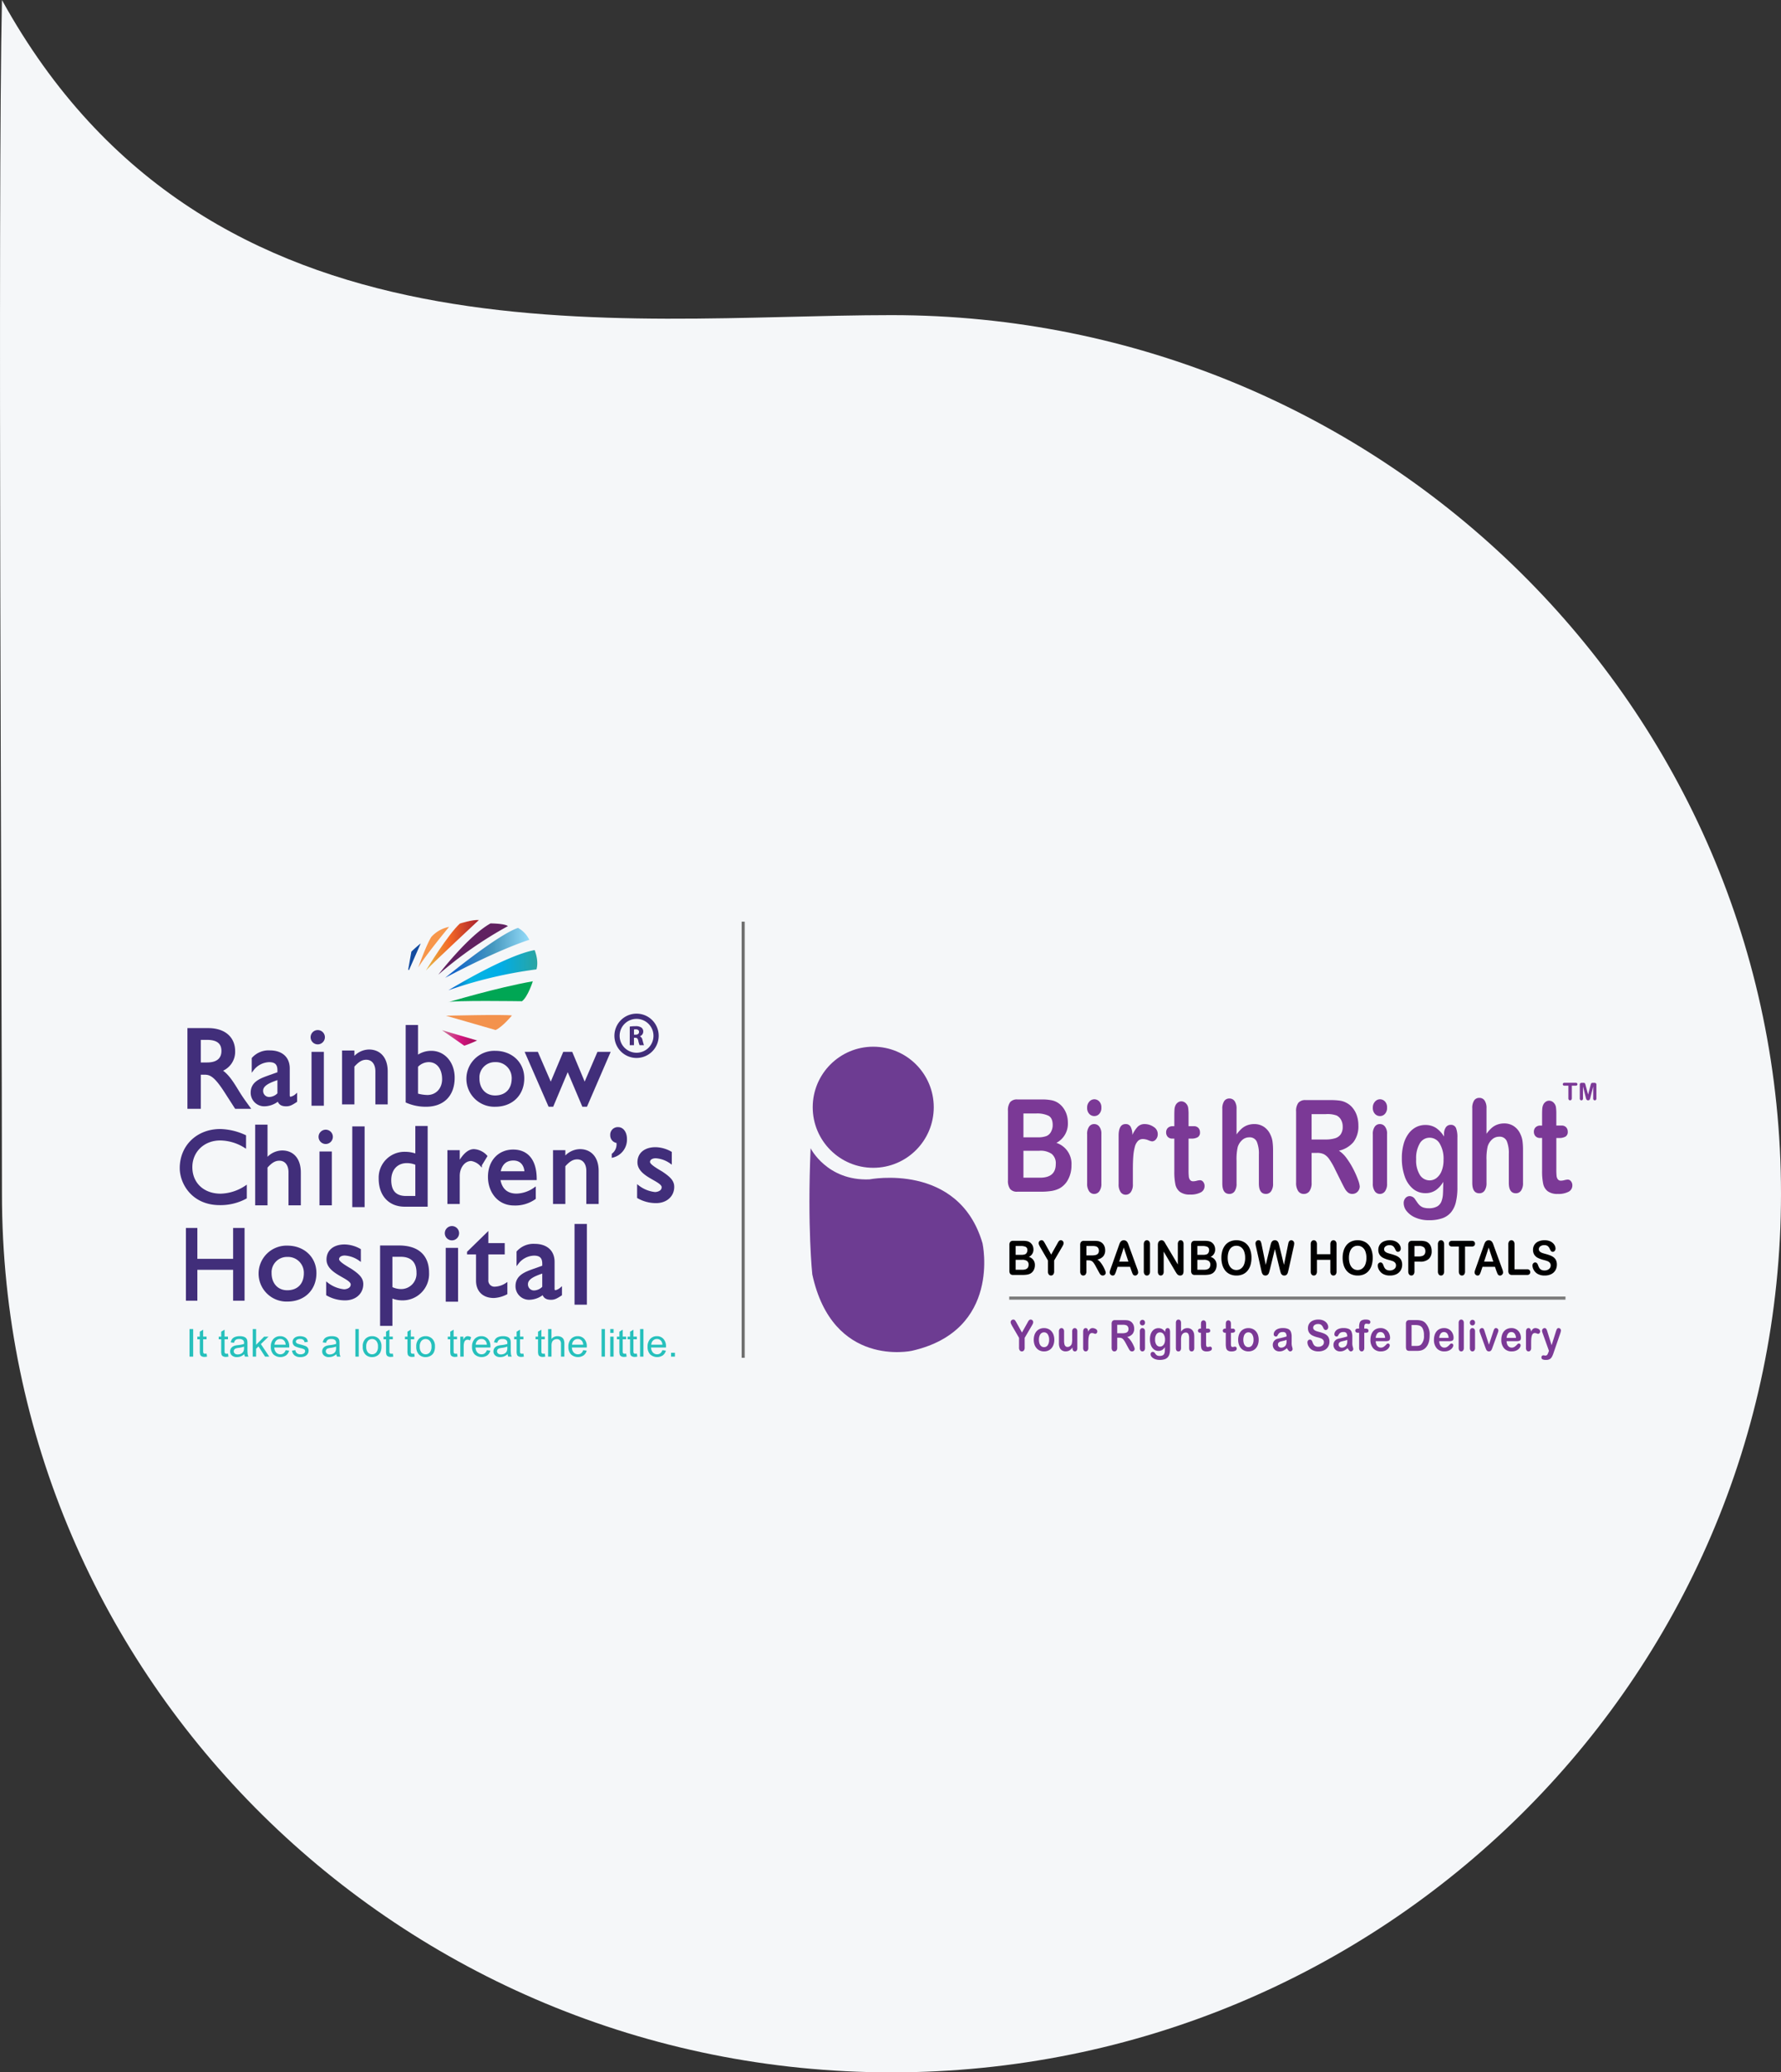 <svg xmlns="http://www.w3.org/2000/svg" xmlns:xlink="http://www.w3.org/1999/xlink" width="568.876" height="661.6" viewBox="0 0 568.876 661.6">
  <rect x="0" y="0" width="568.876" height="661.6" fill="#333333" stroke="none"/>
  <defs>
    <linearGradient id="linear-gradient" x1="-0.002" y1="0.493" x2="0.979" y2="0.493" gradientUnits="objectBoundingBox">
      <stop offset="0" stop-color="#0657c8"/>
      <stop offset="0.577" stop-color="#4598bf"/>
      <stop offset="1" stop-color="#91d8f6"/>
    </linearGradient>
    <linearGradient id="linear-gradient-2" x1="0.004" y1="0.481" x2="0.991" y2="0.481" gradientUnits="objectBoundingBox">
      <stop offset="0" stop-color="#0657c8"/>
      <stop offset="0.242" stop-color="#06b5e3"/>
      <stop offset="0.577" stop-color="#00ade7"/>
      <stop offset="1" stop-color="#2ca49f"/>
    </linearGradient>
    <linearGradient id="linear-gradient-3" x1="0.054" y1="0.546" x2="1.065" y2="0.546" gradientUnits="objectBoundingBox">
      <stop offset="0" stop-color="#ca7096"/>
      <stop offset="0.488" stop-color="#d1147d"/>
      <stop offset="1" stop-color="#991156"/>
    </linearGradient>
    <linearGradient id="linear-gradient-4" x1="-0.009" y1="0.516" x2="0.953" y2="0.516" gradientUnits="objectBoundingBox">
      <stop offset="0" stop-color="#e5bc45"/>
      <stop offset="0.488" stop-color="#f36726"/>
      <stop offset="1" stop-color="#ae262c"/>
    </linearGradient>
  </defs>
  <g id="Group_14379" data-name="Group 14379" transform="translate(0 -177)">
    <path id="Path_2266" data-name="Path 2266" d="M283.725-65.637c156.92,0,284.128,125.583,284.128,280.5s-127.209,280.5-284.128,280.5S-.4,369.775-.4,214.86c0-69.247-1.392-318.681,0-381.1C65.7-46.37,196.948-65.637,283.725-65.637Z" transform="translate(1.022 343.242)" fill="#f5f7f9"/>
    <g id="Group_9945" data-name="Group 9945" transform="translate(57.712 470.707)">
      <line id="Line_72" data-name="Line 72" y2="139.237" transform="translate(179.667 0.535)" fill="none" stroke="#707070" stroke-width="1"/>
      <g id="Group_9951" data-name="Group 9951" transform="translate(200.834 40.454)">
        <g id="Group_9946" data-name="Group 9946" transform="translate(0 0)">
          <circle id="Ellipse_8" data-name="Ellipse 8" cx="19.331" cy="19.331" r="19.331" transform="translate(1.048)" fill="#6d3c92"/>
          <path id="Path_8659" data-name="Path 8659" d="M-159.381,1108.805s5.238,10.475,18.785,9.935c0,0,28.539-5.6,36.126,20.41,0,0,6.142,27.817-22.578,34.32,0,0-25.288,5.6-31.791-24.385C-158.839,1149.084-160.466,1134.223-159.381,1108.805Z" transform="translate(159.754 -1076.383)" fill="#6d3c92"/>
        </g>
        <g id="Group_9947" data-name="Group 9947" transform="translate(63.401 16.336)">
          <path id="Path_8660" data-name="Path 8660" d="M-108.7,1128.282h-7.464a2.77,2.77,0,0,1-2.307-.873,4.491,4.491,0,0,1-.69-2.782v-22.142a4.386,4.386,0,0,1,.708-2.8,2.81,2.81,0,0,1,2.29-.854h7.913a15.453,15.453,0,0,1,3.03.261,5.8,5.8,0,0,1,2.3,1,6.47,6.47,0,0,1,1.532,1.578,7.41,7.41,0,0,1,1.017,2.11,8.382,8.382,0,0,1,.35,2.44,6.887,6.887,0,0,1-3.666,6.47,7.041,7.041,0,0,1,4.814,7.192,9.347,9.347,0,0,1-1.048,4.45,6.782,6.782,0,0,1-2.832,2.923,8.768,8.768,0,0,1-2.565.8A21.89,21.89,0,0,1-108.7,1128.282Zm-5.514-24.973v7.614h4.532a7.651,7.651,0,0,0,2.855-.42,2.951,2.951,0,0,0,1.542-1.609,4.2,4.2,0,0,0,.417-1.887q0-2.231-1.317-2.963a8.519,8.519,0,0,0-4.015-.734Zm5.147,11.9h-5.147v8.6h5.314q5.012,0,5.014-4.36a3.84,3.84,0,0,0-1.3-3.236A6.3,6.3,0,0,0-109.072,1115.2Z" transform="translate(119.166 -1098.326)" fill="#7b3996"/>
          <path id="Path_8661" data-name="Path 8661" d="M-100.671,1104.158a2.168,2.168,0,0,1-1.623-.7,2.757,2.757,0,0,1-.675-1.99,2.728,2.728,0,0,1,.69-1.918,2.12,2.12,0,0,1,1.607-.753,2.155,2.155,0,0,1,1.567.684,2.691,2.691,0,0,1,.683,1.987,2.779,2.779,0,0,1-.667,1.979A2.09,2.09,0,0,1-100.671,1104.158Zm2.249,5.666v15.854a4.036,4.036,0,0,1-.65,2.49,2,2,0,0,1-1.648.845,1.922,1.922,0,0,1-1.625-.866,4.167,4.167,0,0,1-.625-2.469v-15.693a4.017,4.017,0,0,1,.625-2.451,1.943,1.943,0,0,1,1.625-.823,2.01,2.01,0,0,1,1.648.823A3.617,3.617,0,0,1-98.422,1109.824Z" transform="translate(128.27 -1098.346)" fill="#7b3996"/>
          <path id="Path_8662" data-name="Path 8662" d="M-91.982,1118.412v4.634a4.105,4.105,0,0,1-.65,2.528,2,2,0,0,1-1.65.846,1.934,1.934,0,0,1-1.615-.855,4.188,4.188,0,0,1-.633-2.518V1107.6q0-3.738,2.215-3.738a1.734,1.734,0,0,1,1.632.874,5.663,5.663,0,0,1,.55,2.582,9.55,9.55,0,0,1,1.675-2.582,3.062,3.062,0,0,1,2.29-.874,5.052,5.052,0,0,1,2.782.874,2.65,2.65,0,0,1,1.35,2.315,2.464,2.464,0,0,1-.575,1.678,1.645,1.645,0,0,1-1.24.659,4.819,4.819,0,0,1-1.209-.374,4.75,4.75,0,0,0-1.69-.376,2.19,2.19,0,0,0-1.632.642,4.289,4.289,0,0,0-.984,1.9,15.9,15.9,0,0,0-.483,3Q-91.983,1115.912-91.982,1118.412Z" transform="translate(131.889 -1095.497)" fill="#7b3996"/>
          <path id="Path_8663" data-name="Path 8663" d="M-84.7,1107.159h.5v-3.3q0-1.326.058-2.079a3.543,3.543,0,0,1,.325-1.3,2.307,2.307,0,0,1,.767-.914,1.893,1.893,0,0,1,1.115-.351,2.071,2.071,0,0,1,1.567.782,2.485,2.485,0,0,1,.59,1.277,14.013,14.013,0,0,1,.125,2.14v3.738h1.665a1.9,1.9,0,0,1,1.475.552,2.013,2.013,0,0,1,.509,1.417,1.66,1.66,0,0,1-.726,1.546,4,4,0,0,1-2.073.442h-.85V1121.2a19.712,19.712,0,0,0,.075,1.979,2.247,2.247,0,0,0,.4,1.126,1.238,1.238,0,0,0,1.058.431,4.718,4.718,0,0,0,1.083-.17,4.725,4.725,0,0,1,1.067-.172,1.28,1.28,0,0,1,.99.531,2,2,0,0,1,.442,1.318,2.226,2.226,0,0,1-1.2,2.029,6.916,6.916,0,0,1-3.447.7,5.147,5.147,0,0,1-3.232-.865,4.049,4.049,0,0,1-1.442-2.39,19.519,19.519,0,0,1-.341-4.079v-10.528h-.6a1.934,1.934,0,0,1-1.5-.563,2.026,2.026,0,0,1-.517-1.426,1.943,1.943,0,0,1,.542-1.417A2.105,2.105,0,0,1-84.7,1107.159Z" transform="translate(137.348 -1098.105)" fill="#7b3996"/>
          <path id="Path_8664" data-name="Path 8664" d="M-70.78,1101.974v8.138a10.783,10.783,0,0,1,1.692-1.909,5.675,5.675,0,0,1,1.823-1.054,6.428,6.428,0,0,1,2.149-.352,5.45,5.45,0,0,1,3.074.884,5.9,5.9,0,0,1,2.107,2.571,7.221,7.221,0,0,1,.65,2.2,21.191,21.191,0,0,1,.166,2.8v10.508a4.152,4.152,0,0,1-.625,2.49,1.963,1.963,0,0,1-1.657.845q-2.247,0-2.248-3.335V1116.5a10.013,10.013,0,0,0-.65-4.049,2.457,2.457,0,0,0-2.465-1.417,3.282,3.282,0,0,0-2.192.834,5.006,5.006,0,0,0-1.457,2.281,17.5,17.5,0,0,0-.367,4.36v7.254a4.246,4.246,0,0,1-.608,2.481,1.961,1.961,0,0,1-1.69.854q-2.249,0-2.249-3.335v-23.79a4.323,4.323,0,0,1,.592-2.5,1.918,1.918,0,0,1,1.657-.834,1.968,1.968,0,0,1,1.69.845A4.236,4.236,0,0,1-70.78,1101.974Z" transform="translate(143.806 -1098.433)" fill="#7b3996"/>
          <path id="Path_8665" data-name="Path 8665" d="M-53.558,1115.819H-55.29v9.462a4.5,4.5,0,0,1-.684,2.754,2.151,2.151,0,0,1-1.782.884,2.112,2.112,0,0,1-1.832-.926,4.7,4.7,0,0,1-.65-2.712v-22.663a4.361,4.361,0,0,1,.717-2.793,2.847,2.847,0,0,1,2.315-.864h8.046a20.3,20.3,0,0,1,2.849.172,6.193,6.193,0,0,1,2.131.692,6.233,6.233,0,0,1,2.032,1.668,7.6,7.6,0,0,1,1.342,2.521,9.934,9.934,0,0,1,.458,3.043,8.317,8.317,0,0,1-1.54,5.264,8.414,8.414,0,0,1-4.672,2.793,9.669,9.669,0,0,1,2.515,2.491,25.385,25.385,0,0,1,2.14,3.507,28.109,28.109,0,0,1,1.467,3.354,7.692,7.692,0,0,1,.525,2.06,2.422,2.422,0,0,1-.308,1.154,2.37,2.37,0,0,1-.842.9,2.283,2.283,0,0,1-1.232.333,2.118,2.118,0,0,1-1.4-.473,4.251,4.251,0,0,1-.975-1.195q-.408-.724-1.108-2.131l-1.982-3.977a22.476,22.476,0,0,0-1.907-3.335,4.906,4.906,0,0,0-1.707-1.567A4.981,4.981,0,0,0-53.558,1115.819Zm2.832-12.378H-55.29v8.1h4.43a10.374,10.374,0,0,0,3-.372A3.433,3.433,0,0,0-46,1109.9a4.168,4.168,0,0,0,.642-2.462,4.392,4.392,0,0,0-.517-2.159,3.319,3.319,0,0,0-1.432-1.4A8.609,8.609,0,0,0-50.726,1103.441Z" transform="translate(152.287 -1098.252)" fill="#7b3996"/>
          <path id="Path_8666" data-name="Path 8666" d="M-42.253,1104.158a2.169,2.169,0,0,1-1.625-.7,2.757,2.757,0,0,1-.675-1.99,2.73,2.73,0,0,1,.692-1.918,2.115,2.115,0,0,1,1.607-.753,2.151,2.151,0,0,1,1.565.684,2.691,2.691,0,0,1,.683,1.987,2.779,2.779,0,0,1-.667,1.979A2.087,2.087,0,0,1-42.253,1104.158Zm2.248,5.666v15.854a4.036,4.036,0,0,1-.65,2.49,2,2,0,0,1-1.648.845,1.922,1.922,0,0,1-1.625-.866,4.167,4.167,0,0,1-.625-2.469v-15.693a4.017,4.017,0,0,1,.625-2.451,1.943,1.943,0,0,1,1.625-.823,2.01,2.01,0,0,1,1.648.823A3.617,3.617,0,0,1-40,1109.824Z" transform="translate(161.104 -1098.346)" fill="#7b3996"/>
          <path id="Path_8667" data-name="Path 8667" d="M-20.874,1107.88v15.932a19.958,19.958,0,0,1-.483,4.7,8.012,8.012,0,0,1-1.548,3.254,6.327,6.327,0,0,1-2.791,1.909,12.72,12.72,0,0,1-4.289.623,10.541,10.541,0,0,1-4.2-.793,7.162,7.162,0,0,1-2.849-2.048,4.119,4.119,0,0,1-1-2.582,2.361,2.361,0,0,1,.565-1.638,1.773,1.773,0,0,1,1.365-.633,2.133,2.133,0,0,1,1.75,1.065c.245.361.5.726.758,1.094a4.894,4.894,0,0,0,.867.944,3.148,3.148,0,0,0,1.14.584,5.616,5.616,0,0,0,1.534.189,5.292,5.292,0,0,0,2.74-.592,3.163,3.163,0,0,0,1.365-1.657,7.8,7.8,0,0,0,.458-2.281q.068-1.214.1-3.907a8.25,8.25,0,0,1-2.424,2.693,5.745,5.745,0,0,1-3.274.923,6.08,6.08,0,0,1-3.988-1.406,8.86,8.86,0,0,1-2.624-3.939,17.13,17.13,0,0,1-.917-5.845,16.464,16.464,0,0,1,.559-4.461,9.945,9.945,0,0,1,1.59-3.353,7.013,7.013,0,0,1,2.382-2.061,6.384,6.384,0,0,1,2.965-.694,6.163,6.163,0,0,1,3.349.894,8.873,8.873,0,0,1,2.632,2.8v-.744a3.64,3.64,0,0,1,.583-2.21,1.79,1.79,0,0,1,1.5-.783,1.706,1.706,0,0,1,1.75,1.034A8.022,8.022,0,0,1-20.874,1107.88Zm-13.176,6.951a8.725,8.725,0,0,0,1.207,5.044,3.675,3.675,0,0,0,3.124,1.708,3.578,3.578,0,0,0,2.14-.734,5.158,5.158,0,0,0,1.642-2.21,9.089,9.089,0,0,0,.633-3.585,9.485,9.485,0,0,0-1.225-5.225,3.708,3.708,0,0,0-3.223-1.866,3.583,3.583,0,0,0-3.124,1.787A9.243,9.243,0,0,0-34.05,1114.831Z" transform="translate(164.442 -1095.241)" fill="#7b3996"/>
          <path id="Path_8668" data-name="Path 8668" d="M-19.669,1101.842v8.137a10.707,10.707,0,0,1,1.69-1.907,5.71,5.71,0,0,1,1.825-1.056,6.421,6.421,0,0,1,2.148-.35,5.458,5.458,0,0,1,3.074.883,5.9,5.9,0,0,1,2.107,2.573,7.169,7.169,0,0,1,.65,2.2,20.888,20.888,0,0,1,.167,2.8v10.508a4.168,4.168,0,0,1-.625,2.492,1.965,1.965,0,0,1-1.657.844q-2.249,0-2.249-3.335v-9.263a10.01,10.01,0,0,0-.65-4.047,2.453,2.453,0,0,0-2.465-1.417,3.284,3.284,0,0,0-2.192.834,4.99,4.99,0,0,0-1.457,2.281,17.514,17.514,0,0,0-.366,4.36v7.253a4.263,4.263,0,0,1-.608,2.482,1.964,1.964,0,0,1-1.692.853q-2.249,0-2.249-3.335v-23.789a4.319,4.319,0,0,1,.592-2.5,1.915,1.915,0,0,1,1.657-.834,1.967,1.967,0,0,1,1.692.845A4.245,4.245,0,0,1-19.669,1101.842Z" transform="translate(172.533 -1098.507)" fill="#7b3996"/>
          <path id="Path_8669" data-name="Path 8669" d="M-9.5,1107.027H-9v-3.3q0-1.326.058-2.079a3.541,3.541,0,0,1,.325-1.3,2.3,2.3,0,0,1,.767-.914,1.892,1.892,0,0,1,1.115-.351,2.071,2.071,0,0,1,1.567.783,2.486,2.486,0,0,1,.59,1.276,14,14,0,0,1,.125,2.14v3.738h1.665a1.9,1.9,0,0,1,1.475.552A2.013,2.013,0,0,1-.8,1109a1.66,1.66,0,0,1-.726,1.546,4.016,4.016,0,0,1-2.073.441h-.85v10.088a19.706,19.706,0,0,0,.075,1.979,2.234,2.234,0,0,0,.4,1.125,1.236,1.236,0,0,0,1.058.432,4.728,4.728,0,0,0,1.083-.172,4.706,4.706,0,0,1,1.067-.17,1.274,1.274,0,0,1,.99.531,2,2,0,0,1,.442,1.317,2.224,2.224,0,0,1-1.2,2.029,6.9,6.9,0,0,1-3.447.7,5.157,5.157,0,0,1-3.232-.866,4.056,4.056,0,0,1-1.442-2.391A19.5,19.5,0,0,1-9,1121.512v-10.53h-.6a1.934,1.934,0,0,1-1.5-.561,2.031,2.031,0,0,1-.517-1.426,1.942,1.942,0,0,1,.542-1.417A2.1,2.1,0,0,1-9.5,1107.027Z" transform="translate(179.617 -1098.179)" fill="#7b3996"/>
        </g>
        <g id="Group_9948" data-name="Group 9948" transform="translate(63.873 61.793)">
          <path id="Path_8670" data-name="Path 8670" d="M-114.665,1138.615h-3a1.164,1.164,0,0,1-.926-.323,1.564,1.564,0,0,1-.276-1.028v-8.185a1.525,1.525,0,0,1,.284-1.036,1.179,1.179,0,0,1,.919-.317h3.177a6.556,6.556,0,0,1,1.217.1,2.431,2.431,0,0,1,.922.37,2.522,2.522,0,0,1,.615.583,2.659,2.659,0,0,1,.408.779,2.877,2.877,0,0,1,.141.9,2.52,2.52,0,0,1-1.47,2.393,2.613,2.613,0,0,1,1.931,2.658,3.23,3.23,0,0,1-.42,1.645,2.621,2.621,0,0,1-1.137,1.081,3.68,3.68,0,0,1-1.029.292A9.317,9.317,0,0,1-114.665,1138.615Zm-2.213-9.232v2.815h1.82a3.3,3.3,0,0,0,1.147-.156,1.14,1.14,0,0,0,.619-.594,1.459,1.459,0,0,0,.166-.7,1.11,1.11,0,0,0-.526-1.095,3.673,3.673,0,0,0-1.612-.272Zm2.067,4.4h-2.067v3.18h2.134q2.013,0,2.012-1.612a1.363,1.363,0,0,0-.522-1.2A2.689,2.689,0,0,0-114.812,1133.779Z" transform="translate(118.864 -1127.542)"/>
          <path id="Path_8671" data-name="Path 8671" d="M-109.916,1137.523v-3.454l-2.393-4.122a8.666,8.666,0,0,1-.445-.867,1.438,1.438,0,0,1-.13-.544.908.908,0,0,1,.264-.653.865.865,0,0,1,.651-.275.756.756,0,0,1,.619.256,7.713,7.713,0,0,1,.631,1.022l1.834,3.3,1.851-3.3c.111-.2.206-.375.281-.513a3.235,3.235,0,0,1,.252-.391,1.012,1.012,0,0,1,.3-.278.816.816,0,0,1,.409-.1.816.816,0,0,1,.623.27.894.894,0,0,1,.251.63,1.444,1.444,0,0,1-.127.58,7.725,7.725,0,0,1-.434.8l-2.456,4.182v3.454a1.54,1.54,0,0,1-.28,1.011.893.893,0,0,1-.715.334.884.884,0,0,1-.715-.331A1.562,1.562,0,0,1-109.916,1137.523Z" transform="translate(122.225 -1127.608)"/>
          <path id="Path_8672" data-name="Path 8672" d="M-101.708,1133.958h-.7v3.5a1.558,1.558,0,0,1-.273,1.017.889.889,0,0,1-.717.328.872.872,0,0,1-.734-.341,1.636,1.636,0,0,1-.261-1v-8.377a1.511,1.511,0,0,1,.287-1.031,1.19,1.19,0,0,1,.929-.322h3.229a8.8,8.8,0,0,1,1.143.064,2.646,2.646,0,0,1,.858.258,2.492,2.492,0,0,1,.815.615,2.737,2.737,0,0,1,.537.933,3.429,3.429,0,0,1,.184,1.123,2.909,2.909,0,0,1-.619,1.948A3.445,3.445,0,0,1-98.9,1133.7a3.732,3.732,0,0,1,1.011.922,9.472,9.472,0,0,1,.859,1.295,10.084,10.084,0,0,1,.589,1.24,2.684,2.684,0,0,1,.209.761.823.823,0,0,1-.123.426.9.9,0,0,1-.337.335.97.97,0,0,1-.5.123.883.883,0,0,1-.561-.175,1.6,1.6,0,0,1-.392-.44q-.164-.267-.444-.787l-.8-1.472a8.185,8.185,0,0,0-.765-1.234,1.941,1.941,0,0,0-.686-.578A2.129,2.129,0,0,0-101.708,1133.958Zm1.137-4.575H-102.4v2.993h1.779a4.474,4.474,0,0,0,1.2-.137,1.37,1.37,0,0,0,.747-.469,1.448,1.448,0,0,0,.256-.909,1.519,1.519,0,0,0-.206-.8,1.282,1.282,0,0,0-.576-.517A3.718,3.718,0,0,0-100.57,1129.383Z" transform="translate(127 -1127.542)"/>
          <path id="Path_8673" data-name="Path 8673" d="M-91.382,1137.449l-.469-1.367h-3.985l-.469,1.4a5.229,5.229,0,0,1-.467,1.1.714.714,0,0,1-.636.286.888.888,0,0,1-.662-.3.977.977,0,0,1-.287-.69,1.67,1.67,0,0,1,.067-.461c.044-.158.119-.378.22-.661l2.507-7.071c.072-.2.158-.447.258-.731a3.847,3.847,0,0,1,.322-.708,1.351,1.351,0,0,1,.447-.456,1.261,1.261,0,0,1,.686-.175,1.269,1.269,0,0,1,.692.175,1.382,1.382,0,0,1,.448.45,3.223,3.223,0,0,1,.287.59c.078.209.178.49.3.842l2.56,7.026a3.834,3.834,0,0,1,.3,1.167,1.02,1.02,0,0,1-.284.694.892.892,0,0,1-.686.315.829.829,0,0,1-.4-.092.849.849,0,0,1-.28-.253,2.385,2.385,0,0,1-.245-.491C-91.245,1137.813-91.32,1137.617-91.382,1137.449Zm-3.932-3.022h2.929l-1.478-4.493Z" transform="translate(130.39 -1127.608)"/>
          <path id="Path_8674" data-name="Path 8674" d="M-91.384,1137.523v-8.578a1.568,1.568,0,0,1,.273-1,.882.882,0,0,1,.709-.334.909.909,0,0,1,.726.329,1.55,1.55,0,0,1,.278,1.007v8.578a1.558,1.558,0,0,1-.278,1.011.9.9,0,0,1-.726.334.873.873,0,0,1-.7-.338A1.552,1.552,0,0,1-91.384,1137.523Z" transform="translate(134.31 -1127.608)"/>
          <path id="Path_8675" data-name="Path 8675" d="M-85.947,1128.93l3.818,6.417v-6.477a1.535,1.535,0,0,1,.244-.947.794.794,0,0,1,.659-.315.811.811,0,0,1,.675.315,1.513,1.513,0,0,1,.248.947v8.563c0,.958-.358,1.434-1.07,1.434a1.308,1.308,0,0,1-.481-.084,1.244,1.244,0,0,1-.4-.272,2.542,2.542,0,0,1-.348-.436c-.106-.165-.214-.334-.32-.508l-3.726-6.342v6.38a1.45,1.45,0,0,1-.261.942.82.82,0,0,1-.669.32.817.817,0,0,1-.675-.324,1.5,1.5,0,0,1-.253-.938v-8.4a2.609,2.609,0,0,1,.106-.839,1.18,1.18,0,0,1,.42-.547,1.075,1.075,0,0,1,.636-.21,1.019,1.019,0,0,1,.459.1,1.117,1.117,0,0,1,.333.259,2.6,2.6,0,0,1,.3.423Z" transform="translate(135.927 -1127.608)"/>
          <path id="Path_8676" data-name="Path 8676" d="M-77.507,1138.615h-3a1.158,1.158,0,0,1-.925-.323,1.554,1.554,0,0,1-.278-1.028v-8.185a1.525,1.525,0,0,1,.284-1.036,1.179,1.179,0,0,1,.918-.317h3.177a6.556,6.556,0,0,1,1.217.1,2.439,2.439,0,0,1,.923.37,2.579,2.579,0,0,1,.615.583,2.692,2.692,0,0,1,.406.779,2.877,2.877,0,0,1,.141.9,2.52,2.52,0,0,1-1.47,2.393,2.613,2.613,0,0,1,1.932,2.658,3.231,3.231,0,0,1-.422,1.645,2.626,2.626,0,0,1-1.136,1.081,3.707,3.707,0,0,1-1.031.292A9.317,9.317,0,0,1-77.507,1138.615Zm-2.213-9.232v2.815h1.82a3.3,3.3,0,0,0,1.147-.156,1.135,1.135,0,0,0,.619-.594,1.46,1.46,0,0,0,.167-.7,1.111,1.111,0,0,0-.528-1.095,3.673,3.673,0,0,0-1.612-.272Zm2.067,4.4h-2.067v3.18h2.134q2.013,0,2.012-1.612a1.366,1.366,0,0,0-.52-1.2A2.7,2.7,0,0,0-77.654,1133.779Z" transform="translate(139.749 -1127.542)"/>
          <path id="Path_8677" data-name="Path 8677" d="M-70.749,1127.608a4.826,4.826,0,0,1,2.618.687,4.3,4.3,0,0,1,1.654,1.953,7.285,7.285,0,0,1,.562,2.974,8.05,8.05,0,0,1-.308,2.3,5.128,5.128,0,0,1-.923,1.789,4.025,4.025,0,0,1-1.512,1.159,4.975,4.975,0,0,1-2.053.4,4.958,4.958,0,0,1-2.059-.411,4.15,4.15,0,0,1-1.518-1.162,5.183,5.183,0,0,1-.92-1.807,8.058,8.058,0,0,1-.309-2.279,7.774,7.774,0,0,1,.323-2.3,5.064,5.064,0,0,1,.94-1.782,4.1,4.1,0,0,1,1.5-1.126A4.933,4.933,0,0,1-70.749,1127.608Zm2.821,5.6a5.594,5.594,0,0,0-.348-2.073,2.843,2.843,0,0,0-.992-1.326,2.54,2.54,0,0,0-1.481-.448,2.446,2.446,0,0,0-1.1.25,2.47,2.47,0,0,0-.869.721,3.615,3.615,0,0,0-.575,1.217,6.042,6.042,0,0,0-.211,1.659,6.192,6.192,0,0,0,.211,1.678,3.577,3.577,0,0,0,.6,1.245,2.541,2.541,0,0,0,.883.739,2.431,2.431,0,0,0,1.093.245,2.5,2.5,0,0,0,1.4-.423,2.853,2.853,0,0,0,1.015-1.307A5.522,5.522,0,0,0-67.927,1133.208Z" transform="translate(143.228 -1127.608)"/>
          <path id="Path_8678" data-name="Path 8678" d="M-60.766,1136.966l-1.585-6.528-1.6,6.528c-.125.5-.225.85-.3,1.065a1.429,1.429,0,0,1-.386.579,1.016,1.016,0,0,1-.728.256,1.119,1.119,0,0,1-.606-.151,1.149,1.149,0,0,1-.384-.431,2.864,2.864,0,0,1-.241-.662c-.062-.255-.119-.49-.167-.709l-1.631-7.329a4.733,4.733,0,0,1-.148-.973,1.011,1.011,0,0,1,.269-.713.862.862,0,0,1,.661-.29.729.729,0,0,1,.729.386,4.714,4.714,0,0,1,.328,1.121l1.284,6.357,1.437-5.948a10.236,10.236,0,0,1,.287-1.04,1.517,1.517,0,0,1,.414-.617,1.123,1.123,0,0,1,.783-.259,1.073,1.073,0,0,1,.779.27,1.506,1.506,0,0,1,.384.591c.072.214.167.564.287,1.056l1.451,5.948,1.284-6.357c.062-.331.122-.592.177-.78a1.273,1.273,0,0,1,.287-.5.762.762,0,0,1,.592-.223.873.873,0,0,1,.659.286,1,1,0,0,1,.27.717,5.1,5.1,0,0,1-.147.973l-1.631,7.329c-.112.5-.2.859-.278,1.09a1.456,1.456,0,0,1-.375.6,1.009,1.009,0,0,1-.745.261,1.036,1.036,0,0,1-.729-.253,1.359,1.359,0,0,1-.381-.567C-60.537,1137.836-60.638,1137.477-60.766,1136.966Z" transform="translate(147.147 -1127.608)"/>
          <path id="Path_8679" data-name="Path 8679" d="M-55.265,1128.945v3.12h4.286v-3.12a1.578,1.578,0,0,1,.27-1,.877.877,0,0,1,.712-.334.909.909,0,0,1,.726.329,1.55,1.55,0,0,1,.276,1.007v8.578a1.54,1.54,0,0,1-.281,1.011.9.9,0,0,1-.722.334.866.866,0,0,1-.715-.338,1.6,1.6,0,0,1-.267-1.007v-3.661h-4.286v3.661a1.54,1.54,0,0,1-.281,1.011.9.9,0,0,1-.722.334.864.864,0,0,1-.715-.338,1.6,1.6,0,0,1-.269-1.007v-8.578a1.6,1.6,0,0,1,.266-1,.866.866,0,0,1,.719-.334.9.9,0,0,1,.725.329A1.541,1.541,0,0,1-55.265,1128.945Z" transform="translate(153.494 -1127.608)"/>
          <path id="Path_8680" data-name="Path 8680" d="M-45.957,1127.608a4.823,4.823,0,0,1,2.618.687,4.287,4.287,0,0,1,1.654,1.953,7.285,7.285,0,0,1,.562,2.974,8.05,8.05,0,0,1-.308,2.3,5.126,5.126,0,0,1-.922,1.789,4.025,4.025,0,0,1-1.512,1.159,4.975,4.975,0,0,1-2.053.4,4.953,4.953,0,0,1-2.059-.411,4.124,4.124,0,0,1-1.518-1.162,5.156,5.156,0,0,1-.92-1.807,8,8,0,0,1-.311-2.279,7.723,7.723,0,0,1,.325-2.3,5.087,5.087,0,0,1,.939-1.782,4.1,4.1,0,0,1,1.5-1.126A4.925,4.925,0,0,1-45.957,1127.608Zm2.823,5.6a5.625,5.625,0,0,0-.348-2.073,2.835,2.835,0,0,0-.993-1.326,2.533,2.533,0,0,0-1.481-.448,2.435,2.435,0,0,0-1.1.25,2.456,2.456,0,0,0-.869.721,3.584,3.584,0,0,0-.575,1.217,5.98,5.98,0,0,0-.212,1.659,6.129,6.129,0,0,0,.212,1.678,3.548,3.548,0,0,0,.594,1.245,2.555,2.555,0,0,0,.883.739,2.436,2.436,0,0,0,1.093.245,2.487,2.487,0,0,0,1.4-.423,2.856,2.856,0,0,0,1.017-1.307A5.55,5.55,0,0,0-43.134,1133.208Z" transform="translate(157.163 -1127.608)"/>
          <path id="Path_8681" data-name="Path 8681" d="M-35.751,1135.414a3.472,3.472,0,0,1-.458,1.775,3.149,3.149,0,0,1-1.342,1.234,4.594,4.594,0,0,1-2.093.445,4.327,4.327,0,0,1-2.393-.609,3.4,3.4,0,0,1-1.087-1.168,2.877,2.877,0,0,1-.417-1.423,1.007,1.007,0,0,1,.25-.687.814.814,0,0,1,.639-.287.715.715,0,0,1,.533.225,1.8,1.8,0,0,1,.37.661,4.588,4.588,0,0,0,.4.869,1.689,1.689,0,0,0,.612.576,2.076,2.076,0,0,0,1.036.225,2.162,2.162,0,0,0,1.434-.456,1.417,1.417,0,0,0,.551-1.138,1.283,1.283,0,0,0-.3-.881,1.9,1.9,0,0,0-.769-.517,12.689,12.689,0,0,0-1.261-.378,8.608,8.608,0,0,1-1.768-.642,2.915,2.915,0,0,1-1.131-1,2.809,2.809,0,0,1-.419-1.576,2.934,2.934,0,0,1,.442-1.6,2.835,2.835,0,0,1,1.278-1.073,4.769,4.769,0,0,1,1.965-.375,4.416,4.416,0,0,1,1.562.248,3.274,3.274,0,0,1,1.093.66,2.735,2.735,0,0,1,.634.866,2.166,2.166,0,0,1,.2.884,1.116,1.116,0,0,1-.251.711.77.77,0,0,1-.625.316.676.676,0,0,1-.519-.191,2.508,2.508,0,0,1-.384-.62,2.78,2.78,0,0,0-.642-.962,1.738,1.738,0,0,0-1.2-.345,1.938,1.938,0,0,0-1.24.375,1.124,1.124,0,0,0-.47.9.988.988,0,0,0,.159.564,1.4,1.4,0,0,0,.442.409,2.809,2.809,0,0,0,.569.267c.191.065.508.158.95.281a14.139,14.139,0,0,1,1.5.476,4.433,4.433,0,0,1,1.143.631,2.547,2.547,0,0,1,.736.94A3.278,3.278,0,0,1-35.751,1135.414Z" transform="translate(161.2 -1127.608)"/>
          <path id="Path_8682" data-name="Path 8682" d="M-33.5,1134.374h-1.82v3.082a1.555,1.555,0,0,1-.28,1,.882.882,0,0,1-.709.341.884.884,0,0,1-.722-.338,1.535,1.535,0,0,1-.275-.992v-8.393a1.458,1.458,0,0,1,.3-1.039,1.277,1.277,0,0,1,.956-.314H-33.5a6.01,6.01,0,0,1,1.739.2,2.511,2.511,0,0,1,1.04.616,2.818,2.818,0,0,1,.664,1.054,4.042,4.042,0,0,1,.228,1.4,3.28,3.28,0,0,1-.923,2.523A3.911,3.911,0,0,1-33.5,1134.374Zm-.481-4.991h-1.339v3.327h1.339a3.556,3.556,0,0,0,1.173-.164,1.361,1.361,0,0,0,.719-.533,1.728,1.728,0,0,0,.247-.973,1.763,1.763,0,0,0-.38-1.173A2.359,2.359,0,0,0-33.985,1129.383Z" transform="translate(164.703 -1127.542)"/>
          <path id="Path_8683" data-name="Path 8683" d="M-31.243,1137.523v-8.578a1.558,1.558,0,0,1,.273-1,.88.88,0,0,1,.709-.334.9.9,0,0,1,.725.329,1.541,1.541,0,0,1,.278,1.007v8.578a1.549,1.549,0,0,1-.278,1.011.9.9,0,0,1-.725.334.876.876,0,0,1-.706-.338A1.562,1.562,0,0,1-31.243,1137.523Z" transform="translate(168.113 -1127.608)"/>
          <path id="Path_8684" data-name="Path 8684" d="M-21.677,1129.548h-2.167v7.908a1.563,1.563,0,0,1-.275,1.014.878.878,0,0,1-.708.331.892.892,0,0,1-.72-.334,1.558,1.558,0,0,1-.278-1.011v-7.908h-2.165a1.02,1.02,0,0,1-.756-.25.887.887,0,0,1-.247-.657.875.875,0,0,1,.256-.667,1.04,1.04,0,0,1,.747-.247h6.312a1.034,1.034,0,0,1,.765.255.893.893,0,0,1,.25.659.879.879,0,0,1-.253.657A1.046,1.046,0,0,1-21.677,1129.548Z" transform="translate(169.378 -1127.542)"/>
          <path id="Path_8685" data-name="Path 8685" d="M-16.767,1137.449l-.467-1.367H-21.22l-.467,1.4a5.129,5.129,0,0,1-.469,1.1.711.711,0,0,1-.634.286.885.885,0,0,1-.662-.3.977.977,0,0,1-.287-.69,1.67,1.67,0,0,1,.067-.461q.066-.237.22-.661l2.507-7.071c.072-.2.158-.447.258-.731a3.959,3.959,0,0,1,.32-.708,1.37,1.37,0,0,1,.448-.456,1.261,1.261,0,0,1,.686-.175,1.269,1.269,0,0,1,.692.175,1.4,1.4,0,0,1,.448.45,3.22,3.22,0,0,1,.287.59c.078.209.177.49.3.842l2.562,7.026a3.867,3.867,0,0,1,.3,1.167,1.018,1.018,0,0,1-.283.694.892.892,0,0,1-.686.315.824.824,0,0,1-.4-.092.87.87,0,0,1-.281-.253,2.393,2.393,0,0,1-.244-.491C-16.629,1137.813-16.7,1137.617-16.767,1137.449Zm-3.932-3.022h2.929l-1.476-4.493Z" transform="translate(172.33 -1127.608)"/>
          <path id="Path_8686" data-name="Path 8686" d="M-14.859,1128.945v7.925h4.025a1,1,0,0,1,.739.259.892.892,0,0,1,.258.654.867.867,0,0,1-.255.65,1.018,1.018,0,0,1-.742.248h-4.794a1.193,1.193,0,0,1-.933-.319,1.531,1.531,0,0,1-.284-1.032v-8.385a1.568,1.568,0,0,1,.27-1,.877.877,0,0,1,.712-.334.9.9,0,0,1,.725.329A1.541,1.541,0,0,1-14.859,1128.945Z" transform="translate(176.206 -1127.608)"/>
          <path id="Path_8687" data-name="Path 8687" d="M-4.119,1135.414a3.472,3.472,0,0,1-.458,1.775,3.154,3.154,0,0,1-1.34,1.234,4.6,4.6,0,0,1-2.093.445,4.329,4.329,0,0,1-2.395-.609,3.377,3.377,0,0,1-1.086-1.168,2.863,2.863,0,0,1-.419-1.423,1.007,1.007,0,0,1,.25-.687.817.817,0,0,1,.64-.287.714.714,0,0,1,.531.225,1.779,1.779,0,0,1,.37.661,4.688,4.688,0,0,0,.4.869,1.715,1.715,0,0,0,.612.576,2.082,2.082,0,0,0,1.037.225,2.167,2.167,0,0,0,1.434-.456,1.422,1.422,0,0,0,.551-1.138,1.284,1.284,0,0,0-.3-.881,1.9,1.9,0,0,0-.769-.517,12.435,12.435,0,0,0-1.261-.378,8.642,8.642,0,0,1-1.768-.642,2.938,2.938,0,0,1-1.131-1,2.809,2.809,0,0,1-.417-1.576,2.92,2.92,0,0,1,.442-1.6A2.831,2.831,0,0,1-10,1127.983a4.772,4.772,0,0,1,1.967-.375,4.413,4.413,0,0,1,1.561.248,3.274,3.274,0,0,1,1.093.66,2.766,2.766,0,0,1,.636.866,2.189,2.189,0,0,1,.2.884,1.116,1.116,0,0,1-.251.711.77.77,0,0,1-.623.316.68.68,0,0,1-.52-.191,2.605,2.605,0,0,1-.384-.62,2.78,2.78,0,0,0-.642-.962,1.731,1.731,0,0,0-1.2-.345,1.935,1.935,0,0,0-1.24.375,1.126,1.126,0,0,0-.472.9.977.977,0,0,0,.161.564,1.4,1.4,0,0,0,.441.409,2.849,2.849,0,0,0,.569.267c.192.065.508.158.95.281a14.139,14.139,0,0,1,1.5.476,4.407,4.407,0,0,1,1.143.631,2.547,2.547,0,0,1,.736.94A3.278,3.278,0,0,1-4.119,1135.414Z" transform="translate(178.98 -1127.608)"/>
        </g>
        <g id="Group_9949" data-name="Group 9949" transform="translate(64.271 87.116)">
          <path id="Path_8688" data-name="Path 8688" d="M-115.928,1152.77v-3.118l-2.16-3.721a7.951,7.951,0,0,1-.4-.784,1.317,1.317,0,0,1-.119-.489.823.823,0,0,1,.239-.591.79.79,0,0,1,.589-.248.679.679,0,0,1,.558.233,6.837,6.837,0,0,1,.57.922l1.654,2.984,1.671-2.984.253-.462a2.9,2.9,0,0,1,.227-.353.955.955,0,0,1,.275-.251.728.728,0,0,1,.369-.088.741.741,0,0,1,.564.245.808.808,0,0,1,.227.567,1.3,1.3,0,0,1-.116.523,7,7,0,0,1-.392.723l-2.215,3.774v3.118a1.392,1.392,0,0,1-.253.911.8.8,0,0,1-.645.3.8.8,0,0,1-.647-.3A1.418,1.418,0,0,1-115.928,1152.77Z" transform="translate(118.609 -1143.819)" fill="#7b3996"/>
          <path id="Path_8689" data-name="Path 8689" d="M-107.323,1149.282a4.754,4.754,0,0,1-.23,1.509,3.4,3.4,0,0,1-.664,1.187,2.921,2.921,0,0,1-1.039.759,3.341,3.341,0,0,1-1.357.265,3.272,3.272,0,0,1-1.347-.269,2.993,2.993,0,0,1-1.034-.767,3.4,3.4,0,0,1-.664-1.179,4.737,4.737,0,0,1-.227-1.506,4.791,4.791,0,0,1,.23-1.52,3.389,3.389,0,0,1,.658-1.181,2.925,2.925,0,0,1,1.037-.754,3.352,3.352,0,0,1,1.347-.266,3.34,3.34,0,0,1,1.357.269,2.955,2.955,0,0,1,1.045.765,3.39,3.39,0,0,1,.661,1.178A4.818,4.818,0,0,1-107.323,1149.282Zm-1.654,0a2.97,2.97,0,0,0-.444-1.742,1.385,1.385,0,0,0-1.192-.623,1.384,1.384,0,0,0-.851.276,1.76,1.76,0,0,0-.567.824,3.666,3.666,0,0,0-.2,1.265,3.671,3.671,0,0,0,.2,1.254,1.782,1.782,0,0,0,.562.82,1.35,1.35,0,0,0,.859.286,1.388,1.388,0,0,0,1.192-.626A2.966,2.966,0,0,0-108.978,1149.282Z" transform="translate(121.265 -1142.84)" fill="#7b3996"/>
          <path id="Path_8690" data-name="Path 8690" d="M-104.407,1151.97v-.234a3.9,3.9,0,0,1-.622.7,2.211,2.211,0,0,1-.712.419,2.608,2.608,0,0,1-.881.138,2.1,2.1,0,0,1-1.072-.274,1.912,1.912,0,0,1-.733-.759,3.642,3.642,0,0,1-.309-1.675v-3.625a1.27,1.27,0,0,1,.225-.823.73.73,0,0,1,.59-.272.747.747,0,0,1,.6.277,1.256,1.256,0,0,1,.228.818v2.929a5.02,5.02,0,0,0,.1,1.068,1.323,1.323,0,0,0,.347.678.94.94,0,0,0,.68.244,1.288,1.288,0,0,0,.784-.275,1.575,1.575,0,0,0,.537-.717,6.4,6.4,0,0,0,.139-1.7v-2.223a1.256,1.256,0,0,1,.228-.818.744.744,0,0,1,.6-.277.736.736,0,0,1,.592.272,1.279,1.279,0,0,1,.223.823v5.3a1.217,1.217,0,0,1-.214.784.683.683,0,0,1-.553.262.688.688,0,0,1-.558-.272A1.177,1.177,0,0,1-104.407,1151.97Z" transform="translate(124.159 -1142.84)" fill="#7b3996"/>
          <path id="Path_8691" data-name="Path 8691" d="M-102.135,1150.363v1.526a1.253,1.253,0,0,1-.236.834.743.743,0,0,1-.6.28.72.72,0,0,1-.586-.282,1.286,1.286,0,0,1-.228-.831V1146.8q0-1.233.8-1.234a.645.645,0,0,1,.592.289,1.736,1.736,0,0,1,.2.851,3.159,3.159,0,0,1,.606-.851,1.169,1.169,0,0,1,.829-.289,1.96,1.96,0,0,1,1.008.289.862.862,0,0,1,.489.764.768.768,0,0,1-.208.554.617.617,0,0,1-.45.217,1.828,1.828,0,0,1-.437-.125,1.889,1.889,0,0,0-.612-.124.841.841,0,0,0-.592.211,1.4,1.4,0,0,0-.356.627,4.882,4.882,0,0,0-.175.989C-102.117,1149.346-102.135,1149.812-102.135,1150.363Z" transform="translate(126.943 -1142.84)" fill="#7b3996"/>
          <path id="Path_8692" data-name="Path 8692" d="M-95.544,1149.551h-.628v3.158a1.412,1.412,0,0,1-.247.919.806.806,0,0,1-.645.294.788.788,0,0,1-.664-.308,1.47,1.47,0,0,1-.236-.9v-7.562a1.383,1.383,0,0,1,.259-.933,1.08,1.08,0,0,1,.839-.287h2.915a7.779,7.779,0,0,1,1.033.058,2.367,2.367,0,0,1,.773.229,2.25,2.25,0,0,1,.736.558,2.492,2.492,0,0,1,.486.84,3.081,3.081,0,0,1,.166,1.015,2.614,2.614,0,0,1-.559,1.756,3.1,3.1,0,0,1-1.692.932,3.381,3.381,0,0,1,.911.831,8.321,8.321,0,0,1,.776,1.17,9.093,9.093,0,0,1,.531,1.12,2.384,2.384,0,0,1,.189.686.771.771,0,0,1-.111.386.833.833,0,0,1-.3.3.877.877,0,0,1-.447.111.822.822,0,0,1-.508-.156,1.489,1.489,0,0,1-.353-.4c-.1-.161-.231-.4-.4-.711l-.719-1.328a7.239,7.239,0,0,0-.692-1.112,1.752,1.752,0,0,0-.619-.523A1.962,1.962,0,0,0-95.544,1149.551Zm1.026-4.129h-1.654v2.7h1.606a4.071,4.071,0,0,0,1.087-.123,1.259,1.259,0,0,0,.672-.422,1.311,1.311,0,0,0,.233-.822,1.388,1.388,0,0,0-.186-.722,1.173,1.173,0,0,0-.52-.465A3.387,3.387,0,0,0-94.518,1145.422Z" transform="translate(130.213 -1143.758)" fill="#7b3996"/>
          <path id="Path_8693" data-name="Path 8693" d="M-91.355,1145.661a.82.82,0,0,1-.589-.234.874.874,0,0,1-.245-.665.87.87,0,0,1,.252-.639.8.8,0,0,1,.583-.251.812.812,0,0,1,.565.228.855.855,0,0,1,.248.663.883.883,0,0,1-.242.661A.785.785,0,0,1-91.355,1145.661Zm.814,1.889v5.289a1.258,1.258,0,0,1-.236.831.741.741,0,0,1-.6.282.713.713,0,0,1-.589-.287,1.32,1.32,0,0,1-.227-.826v-5.233a1.265,1.265,0,0,1,.227-.818.725.725,0,0,1,.589-.277.749.749,0,0,1,.6.277A1.128,1.128,0,0,1-90.541,1147.55Z" transform="translate(133.459 -1143.79)" fill="#7b3996"/>
          <path id="Path_8694" data-name="Path 8694" d="M-83.7,1146.9v5.316a6.123,6.123,0,0,1-.177,1.568,2.572,2.572,0,0,1-.561,1.085,2.315,2.315,0,0,1-1.011.638,5.028,5.028,0,0,1-1.554.206,4.07,4.07,0,0,1-1.52-.264,2.583,2.583,0,0,1-1.033-.682,1.311,1.311,0,0,1-.362-.862.745.745,0,0,1,.206-.545.662.662,0,0,1,.494-.211.787.787,0,0,1,.634.353c.087.123.18.244.275.367a1.667,1.667,0,0,0,.314.314,1.124,1.124,0,0,0,.412.2,2.206,2.206,0,0,0,.556.064,2.052,2.052,0,0,0,.992-.2,1.078,1.078,0,0,0,.5-.553,2.4,2.4,0,0,0,.166-.761c.017-.27.028-.7.036-1.3a2.81,2.81,0,0,1-.878.9,2.2,2.2,0,0,1-1.186.309,2.329,2.329,0,0,1-1.445-.47,2.964,2.964,0,0,1-.951-1.314,5.324,5.324,0,0,1-.331-1.951,5.111,5.111,0,0,1,.2-1.487,3.237,3.237,0,0,1,.578-1.12,2.469,2.469,0,0,1,.862-.686,2.472,2.472,0,0,1,1.073-.233,2.365,2.365,0,0,1,1.214.3,3.059,3.059,0,0,1,.953.934v-.248a1.139,1.139,0,0,1,.212-.738.665.665,0,0,1,.542-.262.626.626,0,0,1,.634.347A2.483,2.483,0,0,1-83.7,1146.9Zm-4.774,2.32a2.719,2.719,0,0,0,.437,1.681,1.356,1.356,0,0,0,1.131.572,1.367,1.367,0,0,0,.776-.245,1.741,1.741,0,0,0,.594-.737,2.819,2.819,0,0,0,.23-1.2,2.975,2.975,0,0,0-.444-1.743,1.37,1.37,0,0,0-1.168-.623,1.323,1.323,0,0,0-1.131.6A2.888,2.888,0,0,0-88.476,1149.223Z" transform="translate(134.616 -1142.84)" fill="#7b3996"/>
          <path id="Path_8695" data-name="Path 8695" d="M-83.174,1144.933v2.714a3.8,3.8,0,0,1,.612-.636,2.1,2.1,0,0,1,.661-.352,2.523,2.523,0,0,1,.778-.119,2.1,2.1,0,0,1,1.114.3,2.008,2.008,0,0,1,.764.858,2.252,2.252,0,0,1,.236.733,6.624,6.624,0,0,1,.059.936v3.505a1.3,1.3,0,0,1-.226.831.726.726,0,0,1-.6.282c-.544,0-.814-.37-.814-1.114v-3.088a3.127,3.127,0,0,0-.236-1.353.9.9,0,0,0-.893-.47,1.247,1.247,0,0,0-.794.277,1.658,1.658,0,0,0-.528.762,5.34,5.34,0,0,0-.133,1.453v2.42a1.328,1.328,0,0,1-.22.828.725.725,0,0,1-.612.286c-.544,0-.815-.37-.815-1.114v-7.935a1.357,1.357,0,0,1,.214-.834.717.717,0,0,1,.6-.28.736.736,0,0,1,.612.283A1.332,1.332,0,0,1-83.174,1144.933Z" transform="translate(137.6 -1143.819)" fill="#7b3996"/>
          <path id="Path_8696" data-name="Path 8696" d="M-79.537,1146.618h.183v-1.1c0-.3.006-.526.02-.694a1.117,1.117,0,0,1,.117-.433.789.789,0,0,1,.278-.3.729.729,0,0,1,.4-.117.766.766,0,0,1,.567.263.794.794,0,0,1,.214.425,4.322,4.322,0,0,1,.045.714v1.247h.6a.719.719,0,0,1,.534.184.637.637,0,0,1,.184.472.543.543,0,0,1-.262.517,1.573,1.573,0,0,1-.751.147h-.308v3.365a6.337,6.337,0,0,0,.027.661.718.718,0,0,0,.145.375.465.465,0,0,0,.384.145,1.95,1.95,0,0,0,.392-.058,1.739,1.739,0,0,1,.386-.057.481.481,0,0,1,.359.177.635.635,0,0,1,.159.439.734.734,0,0,1-.434.678,2.689,2.689,0,0,1-1.25.234,1.985,1.985,0,0,1-1.17-.287,1.334,1.334,0,0,1-.522-.8,5.978,5.978,0,0,1-.123-1.36v-3.513h-.219a.733.733,0,0,1-.542-.187.65.65,0,0,1-.187-.477.618.618,0,0,1,.2-.472A.8.8,0,0,1-79.537,1146.618Z" transform="translate(140.14 -1143.734)" fill="#7b3996"/>
          <path id="Path_8697" data-name="Path 8697" d="M-74.457,1146.618h.183v-1.1c0-.3.006-.526.02-.694a1.117,1.117,0,0,1,.117-.433.8.8,0,0,1,.278-.3.729.729,0,0,1,.4-.117.766.766,0,0,1,.567.263.794.794,0,0,1,.214.425,4.155,4.155,0,0,1,.045.714v1.247h.6a.718.718,0,0,1,.533.184.638.638,0,0,1,.186.472.544.544,0,0,1-.264.517,1.573,1.573,0,0,1-.751.147h-.308v3.365a6.336,6.336,0,0,0,.027.661.718.718,0,0,0,.145.375.465.465,0,0,0,.384.145,1.95,1.95,0,0,0,.392-.058,1.74,1.74,0,0,1,.386-.057.481.481,0,0,1,.359.177.635.635,0,0,1,.159.439.734.734,0,0,1-.434.678,2.689,2.689,0,0,1-1.25.234,1.985,1.985,0,0,1-1.17-.287,1.335,1.335,0,0,1-.522-.8,5.979,5.979,0,0,1-.123-1.36v-3.513h-.219a.733.733,0,0,1-.542-.187.65.65,0,0,1-.187-.477.618.618,0,0,1,.2-.472A.8.8,0,0,1-74.457,1146.618Z" transform="translate(142.995 -1143.734)" fill="#7b3996"/>
          <path id="Path_8698" data-name="Path 8698" d="M-65.53,1149.282a4.754,4.754,0,0,1-.23,1.509,3.373,3.373,0,0,1-.664,1.187,2.916,2.916,0,0,1-1.037.759,3.341,3.341,0,0,1-1.357.265,3.261,3.261,0,0,1-1.346-.269,2.984,2.984,0,0,1-1.036-.767,3.4,3.4,0,0,1-.662-1.179,4.738,4.738,0,0,1-.227-1.506,4.792,4.792,0,0,1,.228-1.52,3.414,3.414,0,0,1,.658-1.181,2.917,2.917,0,0,1,1.039-.754,3.341,3.341,0,0,1,1.346-.266,3.345,3.345,0,0,1,1.357.269,2.949,2.949,0,0,1,1.043.765,3.34,3.34,0,0,1,.661,1.178A4.773,4.773,0,0,1-65.53,1149.282Zm-1.653,0a2.958,2.958,0,0,0-.445-1.742,1.385,1.385,0,0,0-1.19-.623,1.381,1.381,0,0,0-.851.276,1.76,1.76,0,0,0-.567.824,3.665,3.665,0,0,0-.2,1.265,3.633,3.633,0,0,0,.2,1.254,1.781,1.781,0,0,0,.561.82,1.354,1.354,0,0,0,.861.286,1.388,1.388,0,0,0,1.19-.626A2.955,2.955,0,0,0-67.183,1149.282Z" transform="translate(144.756 -1142.84)" fill="#7b3996"/>
          <path id="Path_8699" data-name="Path 8699" d="M-60.489,1151.974a4.961,4.961,0,0,1-1.156.775,2.973,2.973,0,0,1-1.251.258,2.16,2.16,0,0,1-1.114-.28,1.9,1.9,0,0,1-.739-.753,2.114,2.114,0,0,1-.259-1.032,1.967,1.967,0,0,1,.428-1.279,2.1,2.1,0,0,1,1.176-.712c.1-.025.364-.086.778-.18s.77-.179,1.067-.258.615-.173.962-.284a2.07,2.07,0,0,0-.264-1.064,1.1,1.1,0,0,0-.962-.339,1.831,1.831,0,0,0-.943.2,1.611,1.611,0,0,0-.544.583c-.152.259-.258.431-.32.512s-.2.125-.4.125a.667.667,0,0,1-.481-.2.676.676,0,0,1-.2-.506,1.643,1.643,0,0,1,.308-.937,2.217,2.217,0,0,1,.959-.752,3.937,3.937,0,0,1,1.623-.294,4.21,4.21,0,0,1,1.709.283,1.675,1.675,0,0,1,.878.9,4.358,4.358,0,0,1,.256,1.637q0,.645,0,1.092t-.009,1a4.054,4.054,0,0,0,.155,1.078,3.622,3.622,0,0,1,.153.72.7.7,0,0,1-.237.512.761.761,0,0,1-.54.231.7.7,0,0,1-.5-.265A3.913,3.913,0,0,1-60.489,1151.974Zm-.108-2.648a7.591,7.591,0,0,1-1.054.312c-.459.109-.779.189-.956.241a1.275,1.275,0,0,0-.508.3.81.81,0,0,0-.241.626.975.975,0,0,0,.284.706.984.984,0,0,0,.742.292,1.78,1.78,0,0,0,.9-.239,1.5,1.5,0,0,0,.606-.612,3.074,3.074,0,0,0,.223-1.367Z" transform="translate(148.736 -1142.844)" fill="#7b3996"/>
          <path id="Path_8700" data-name="Path 8700" d="M-50.893,1150.865a3.115,3.115,0,0,1-.414,1.6,2.835,2.835,0,0,1-1.209,1.112,4.137,4.137,0,0,1-1.89.4,3.912,3.912,0,0,1-2.159-.548,3.046,3.046,0,0,1-.981-1.058,2.582,2.582,0,0,1-.378-1.283.9.9,0,0,1,.227-.62.737.737,0,0,1,.576-.259.644.644,0,0,1,.48.2,1.6,1.6,0,0,1,.336.6,4.107,4.107,0,0,0,.366.784,1.525,1.525,0,0,0,.551.52,1.876,1.876,0,0,0,.936.2,1.958,1.958,0,0,0,1.293-.413,1.282,1.282,0,0,0,.5-1.029,1.158,1.158,0,0,0-.269-.795,1.689,1.689,0,0,0-.694-.466,11.015,11.015,0,0,0-1.139-.342,7.627,7.627,0,0,1-1.595-.58,2.654,2.654,0,0,1-1.02-.9,2.541,2.541,0,0,1-.378-1.425,2.647,2.647,0,0,1,.4-1.442,2.575,2.575,0,0,1,1.153-.968,4.315,4.315,0,0,1,1.775-.339,3.935,3.935,0,0,1,1.409.227,2.844,2.844,0,0,1,.987.6,2.421,2.421,0,0,1,.573.781,1.956,1.956,0,0,1,.181.8,1,1,0,0,1-.226.642.692.692,0,0,1-.564.284.617.617,0,0,1-.469-.17,2.355,2.355,0,0,1-.347-.561,2.535,2.535,0,0,0-.578-.867,1.576,1.576,0,0,0-1.087-.313,1.76,1.76,0,0,0-1.12.338,1.016,1.016,0,0,0-.425.815.884.884,0,0,0,.145.509,1.215,1.215,0,0,0,.4.369,2.6,2.6,0,0,0,.512.242c.173.058.459.142.858.255a12.556,12.556,0,0,1,1.354.428,3.993,3.993,0,0,1,1.031.57,2.3,2.3,0,0,1,.665.848A2.991,2.991,0,0,1-50.893,1150.865Z" transform="translate(152.718 -1143.819)" fill="#7b3996"/>
          <path id="Path_8701" data-name="Path 8701" d="M-48.081,1151.974a4.987,4.987,0,0,1-1.154.775,2.985,2.985,0,0,1-1.253.258,2.16,2.16,0,0,1-1.114-.28,1.912,1.912,0,0,1-.739-.753,2.114,2.114,0,0,1-.259-1.032,1.967,1.967,0,0,1,.428-1.279A2.1,2.1,0,0,1-51,1148.95c.1-.025.366-.086.779-.18s.769-.179,1.065-.258.615-.173.962-.284a2.071,2.071,0,0,0-.262-1.064,1.108,1.108,0,0,0-.964-.339,1.831,1.831,0,0,0-.943.2,1.625,1.625,0,0,0-.544.583c-.152.259-.258.431-.319.512s-.2.125-.4.125a.663.663,0,0,1-.48-.2.671.671,0,0,1-.2-.506A1.655,1.655,0,0,1-52,1146.6a2.217,2.217,0,0,1,.959-.752,3.942,3.942,0,0,1,1.623-.294,4.21,4.21,0,0,1,1.709.283,1.675,1.675,0,0,1,.878.9,4.358,4.358,0,0,1,.256,1.637c0,.43,0,.794,0,1.092s0,.633-.009,1a4.118,4.118,0,0,0,.155,1.078,3.671,3.671,0,0,1,.155.72.7.7,0,0,1-.239.512.761.761,0,0,1-.54.231.7.7,0,0,1-.5-.265A3.914,3.914,0,0,1-48.081,1151.974Zm-.108-2.648a7.557,7.557,0,0,1-1.053.312q-.691.164-.958.241a1.27,1.27,0,0,0-.506.3.811.811,0,0,0-.242.626.975.975,0,0,0,.284.706.984.984,0,0,0,.742.292,1.775,1.775,0,0,0,.9-.239,1.5,1.5,0,0,0,.606-.612,3.074,3.074,0,0,0,.223-1.367Z" transform="translate(155.71 -1142.844)" fill="#7b3996"/>
          <path id="Path_8702" data-name="Path 8702" d="M-47.308,1146.7h.392v-.552a3.9,3.9,0,0,1,.2-1.364,1.327,1.327,0,0,1,.664-.736,2.928,2.928,0,0,1,1.282-.233q1.443,0,1.443.785a.656.656,0,0,1-.152.437.454.454,0,0,1-.356.182,2.159,2.159,0,0,1-.331-.043,2.642,2.642,0,0,0-.4-.039.556.556,0,0,0-.573.291,2.147,2.147,0,0,0-.127.836v.436h.4c.628,0,.942.211.942.63,0,.3-.083.49-.25.57a1.635,1.635,0,0,1-.692.12h-.4v4.845a1.279,1.279,0,0,1-.233.828.733.733,0,0,1-.6.286.716.716,0,0,1-.583-.286,1.279,1.279,0,0,1-.231-.828v-4.845h-.453a.8.8,0,0,1-.567-.185.623.623,0,0,1-.2-.479Q-48.134,1146.7-47.308,1146.7Z" transform="translate(158.221 -1143.819)" fill="#7b3996"/>
          <path id="Path_8703" data-name="Path 8703" d="M-40.13,1149.736h-3.223a2.658,2.658,0,0,0,.225,1.1,1.678,1.678,0,0,0,.586.717,1.426,1.426,0,0,0,.806.243,1.79,1.79,0,0,0,.54-.078,1.7,1.7,0,0,0,.473-.241,3.765,3.765,0,0,0,.422-.353c.13-.125.3-.294.5-.509a.5.5,0,0,1,.362-.12.569.569,0,0,1,.411.153.59.59,0,0,1,.156.438,1.283,1.283,0,0,1-.175.579,2.24,2.24,0,0,1-.528.636,2.9,2.9,0,0,1-.887.506,3.467,3.467,0,0,1-1.228.2,3.114,3.114,0,0,1-2.468-1,4,4,0,0,1-.881-2.73,4.983,4.983,0,0,1,.217-1.5,3.418,3.418,0,0,1,.634-1.19,2.732,2.732,0,0,1,1.025-.761,3.341,3.341,0,0,1,1.353-.264,2.945,2.945,0,0,1,1.656.451,2.859,2.859,0,0,1,1.036,1.17,3.336,3.336,0,0,1,.344,1.461q0,.691-.356.9A2.034,2.034,0,0,1-40.13,1149.736Zm-3.223-1.04h2.987a2.367,2.367,0,0,0-.456-1.4,1.3,1.3,0,0,0-1.04-.467,1.261,1.261,0,0,0-1.011.473A2.5,2.5,0,0,0-43.352,1148.7Z" transform="translate(159.962 -1142.844)" fill="#7b3996"/>
          <path id="Path_8704" data-name="Path 8704" d="M-36.679,1143.927h2.335a5.7,5.7,0,0,1,1.562.188,2.781,2.781,0,0,1,1.184.7,5.275,5.275,0,0,1,1.381,4,8.594,8.594,0,0,1-.139,1.615,5.094,5.094,0,0,1-.428,1.317,4.036,4.036,0,0,1-.742,1.048,3.057,3.057,0,0,1-.779.57,3.271,3.271,0,0,1-.908.3,6.239,6.239,0,0,1-1.1.088h-2.335a1.333,1.333,0,0,1-.737-.166.752.752,0,0,1-.322-.462,3.26,3.26,0,0,1-.075-.773v-7.206a1.375,1.375,0,0,1,.259-.933A1.076,1.076,0,0,1-36.679,1143.927Zm.694,1.575v6.67h1.357a6.727,6.727,0,0,0,.7-.028,1.948,1.948,0,0,0,.525-.133,1.373,1.373,0,0,0,.472-.3,3.88,3.88,0,0,0,.9-2.909,4.683,4.683,0,0,0-.4-2.179,1.824,1.824,0,0,0-.975-.923,4.375,4.375,0,0,0-1.4-.2Z" transform="translate(164.042 -1143.758)" fill="#7b3996"/>
          <path id="Path_8705" data-name="Path 8705" d="M-27.142,1149.736h-3.223a2.633,2.633,0,0,0,.225,1.1,1.656,1.656,0,0,0,.586.717,1.426,1.426,0,0,0,.806.243,1.79,1.79,0,0,0,.54-.078,1.7,1.7,0,0,0,.473-.241,3.765,3.765,0,0,0,.422-.353c.13-.125.3-.294.5-.509a.5.5,0,0,1,.362-.12.569.569,0,0,1,.411.153.59.59,0,0,1,.156.438,1.283,1.283,0,0,1-.175.579,2.266,2.266,0,0,1-.528.636,2.9,2.9,0,0,1-.887.506,3.467,3.467,0,0,1-1.228.2,3.115,3.115,0,0,1-2.47-1,4.009,4.009,0,0,1-.879-2.73,4.983,4.983,0,0,1,.217-1.5,3.415,3.415,0,0,1,.633-1.19,2.749,2.749,0,0,1,1.026-.761,3.333,3.333,0,0,1,1.351-.264,2.947,2.947,0,0,1,1.657.451,2.859,2.859,0,0,1,1.036,1.17,3.336,3.336,0,0,1,.344,1.461q0,.691-.356.9A2.034,2.034,0,0,1-27.142,1149.736Zm-3.223-1.04h2.987a2.367,2.367,0,0,0-.456-1.4,1.3,1.3,0,0,0-1.04-.467,1.261,1.261,0,0,0-1.011.473A2.489,2.489,0,0,0-30.364,1148.7Z" transform="translate(167.262 -1142.844)" fill="#7b3996"/>
          <path id="Path_8706" data-name="Path 8706" d="M-27,1152.868v-7.935a1.342,1.342,0,0,1,.219-.831.722.722,0,0,1,.6-.283.748.748,0,0,1,.6.28,1.3,1.3,0,0,1,.23.834v7.935a1.271,1.271,0,0,1-.233.834.745.745,0,0,1-.6.28.715.715,0,0,1-.589-.287A1.32,1.32,0,0,1-27,1152.868Z" transform="translate(170.1 -1143.819)" fill="#7b3996"/>
          <path id="Path_8707" data-name="Path 8707" d="M-23.872,1145.661a.819.819,0,0,1-.587-.234.874.874,0,0,1-.245-.665.869.869,0,0,1,.25-.639.8.8,0,0,1,.583-.251.813.813,0,0,1,.567.228.855.855,0,0,1,.248.663.883.883,0,0,1-.242.661A.786.786,0,0,1-23.872,1145.661Zm.815,1.889v5.289a1.258,1.258,0,0,1-.236.831.743.743,0,0,1-.6.282.711.711,0,0,1-.589-.287,1.32,1.32,0,0,1-.226-.826v-5.233a1.265,1.265,0,0,1,.226-.818.723.723,0,0,1,.589-.277.751.751,0,0,1,.6.277A1.128,1.128,0,0,1-23.057,1147.55Z" transform="translate(171.389 -1143.79)" fill="#7b3996"/>
          <path id="Path_8708" data-name="Path 8708" d="M-21.059,1146.7l1.334,4.157,1.436-4.336a2.7,2.7,0,0,1,.333-.742.577.577,0,0,1,.5-.219.707.707,0,0,1,.534.236.766.766,0,0,1,.219.542,1.271,1.271,0,0,1-.037.283,2.864,2.864,0,0,1-.092.3c-.034.094-.072.2-.117.322l-1.581,4.356c-.044.127-.1.284-.172.475a2.6,2.6,0,0,1-.236.494.952.952,0,0,1-.319.318.879.879,0,0,1-.462.114.832.832,0,0,1-.559-.178,1.158,1.158,0,0,1-.306-.387c-.067-.142-.18-.42-.336-.836l-1.568-4.31c-.037-.106-.073-.215-.112-.322a3.027,3.027,0,0,1-.1-.328,1.193,1.193,0,0,1-.041-.289.757.757,0,0,1,.1-.372.836.836,0,0,1,.284-.3.707.707,0,0,1,.392-.119.6.6,0,0,1,.564.262A4.514,4.514,0,0,1-21.059,1146.7Z" transform="translate(172.492 -1142.84)" fill="#7b3996"/>
          <path id="Path_8709" data-name="Path 8709" d="M-13.367,1149.736h-3.223a2.633,2.633,0,0,0,.226,1.1,1.656,1.656,0,0,0,.586.717,1.417,1.417,0,0,0,.8.243,1.79,1.79,0,0,0,.54-.078,1.7,1.7,0,0,0,.473-.241,3.931,3.931,0,0,0,.423-.353c.128-.125.3-.294.5-.509a.506.506,0,0,1,.362-.12.567.567,0,0,1,.411.153.59.59,0,0,1,.156.438,1.283,1.283,0,0,1-.175.579,2.214,2.214,0,0,1-.528.636,2.889,2.889,0,0,1-.886.506,3.475,3.475,0,0,1-1.229.2,3.114,3.114,0,0,1-2.468-1,4,4,0,0,1-.881-2.73,4.982,4.982,0,0,1,.217-1.5,3.417,3.417,0,0,1,.634-1.19,2.737,2.737,0,0,1,1.026-.761,3.328,3.328,0,0,1,1.351-.264,2.945,2.945,0,0,1,1.656.451,2.86,2.86,0,0,1,1.036,1.17,3.336,3.336,0,0,1,.344,1.461q0,.691-.356.9A2.034,2.034,0,0,1-13.367,1149.736Zm-3.223-1.04H-13.6a2.377,2.377,0,0,0-.455-1.4,1.3,1.3,0,0,0-1.042-.467,1.263,1.263,0,0,0-1.011.473A2.5,2.5,0,0,0-16.589,1148.7Z" transform="translate(175.004 -1142.844)" fill="#7b3996"/>
          <path id="Path_8710" data-name="Path 8710" d="M-11.584,1150.363v1.526a1.253,1.253,0,0,1-.236.834.743.743,0,0,1-.6.28.72.72,0,0,1-.586-.282,1.286,1.286,0,0,1-.23-.831V1146.8q0-1.233.8-1.234a.648.648,0,0,1,.592.289,1.72,1.72,0,0,1,.2.851,3.159,3.159,0,0,1,.608-.851,1.169,1.169,0,0,1,.829-.289,1.965,1.965,0,0,1,1.008.289.865.865,0,0,1,.489.764.775.775,0,0,1-.208.554.617.617,0,0,1-.45.217,1.828,1.828,0,0,1-.437-.125,1.889,1.889,0,0,0-.612-.124.841.841,0,0,0-.592.211,1.4,1.4,0,0,0-.356.627,4.775,4.775,0,0,0-.175.989C-11.568,1149.346-11.584,1149.812-11.584,1150.363Z" transform="translate(177.838 -1142.84)" fill="#7b3996"/>
          <path id="Path_8711" data-name="Path 8711" d="M-7.823,1153.231l.15-.409-2.028-5.67a2.3,2.3,0,0,1-.187-.711.889.889,0,0,1,.109-.436.832.832,0,0,1,.3-.322.734.734,0,0,1,.4-.122.618.618,0,0,1,.537.253,2.412,2.412,0,0,1,.319.72l1.395,4.5,1.322-4.188a7.691,7.691,0,0,1,.284-.8.923.923,0,0,1,.269-.389.681.681,0,0,1,.4-.1.658.658,0,0,1,.359.113.728.728,0,0,1,.266.3.878.878,0,0,1,.094.4c-.016.084-.042.2-.078.362s-.081.314-.133.475l-2.148,6.247a7.737,7.737,0,0,1-.544,1.293,1.87,1.87,0,0,1-.7.722,2.362,2.362,0,0,1-1.181.25,2.612,2.612,0,0,1-1.086-.173.641.641,0,0,1-.362-.636.656.656,0,0,1,.173-.487.7.7,0,0,1,.509-.17.859.859,0,0,1,.259.041,1.144,1.144,0,0,0,.272.041.9.9,0,0,0,.447-.1.814.814,0,0,0,.292-.325A5.47,5.47,0,0,0-7.823,1153.231Z" transform="translate(179.612 -1142.84)" fill="#7b3996"/>
        </g>
        <line id="Line_80" data-name="Line 80" x2="177.677" transform="translate(63.812 80.264)" fill="none" stroke="#7b7b7b" stroke-width="1"/>
        <g id="Group_9950" data-name="Group 9950" transform="translate(240.631 11.526)">
          <path id="Path_8712" data-name="Path 8712" d="M-1.6,1096.348H-2.819v3.993a.739.739,0,0,1-.153.512.514.514,0,0,1-.4.167.518.518,0,0,1-.4-.169.732.732,0,0,1-.155-.511v-3.993H-5.145a.612.612,0,0,1-.423-.128.423.423,0,0,1-.139-.33.419.419,0,0,1,.145-.339.617.617,0,0,1,.417-.124H-1.6a.619.619,0,0,1,.43.128.426.426,0,0,1,.141.334.416.416,0,0,1-.142.33A.628.628,0,0,1-1.6,1096.348Z" transform="translate(5.707 -1095.428)" fill="#7b3996"/>
          <path id="Path_8713" data-name="Path 8713" d="M-.324,1100.1l-.881-3.5v3.794a.692.692,0,0,1-.142.473.47.47,0,0,1-.372.158.473.473,0,0,1-.369-.156.68.68,0,0,1-.142-.475v-4.351a.545.545,0,0,1,.187-.485.9.9,0,0,1,.506-.125h.345a1.274,1.274,0,0,1,.451.056.377.377,0,0,1,.209.2,3.169,3.169,0,0,1,.153.475l.8,3.013.8-3.013a3.132,3.132,0,0,1,.155-.475.374.374,0,0,1,.208-.2,1.28,1.28,0,0,1,.451-.056H2.38a.9.9,0,0,1,.506.125.545.545,0,0,1,.187.485v4.351a.692.692,0,0,1-.139.473.481.481,0,0,1-.378.158.467.467,0,0,1-.364-.158.684.684,0,0,1-.142-.473v-3.794l-.881,3.5c-.058.226-.1.394-.142.5a.681.681,0,0,1-.2.291.586.586,0,0,1-.4.131.614.614,0,0,1-.331-.084.615.615,0,0,1-.209-.215,1.273,1.273,0,0,1-.119-.291C-.265,1100.323-.295,1100.213-.324,1100.1Z" transform="translate(7.661 -1095.428)" fill="#7b3996"/>
        </g>
      </g>
      <g id="Group_9960" data-name="Group 9960" transform="translate(0 0)">
        <g id="Group_9955" data-name="Group 9955" transform="translate(0)">
          <g id="Group_9952" data-name="Group 9952" transform="translate(0 33.857)">
            <path id="Path_8714" data-name="Path 8714" d="M244.377,295.489c5.08,0,8.246,2.688,8.246,7.031a6.281,6.281,0,0,1-4.2,6.148c2.282,1.509,3.681,3.828,5.6,6.958,1.067,1.73,1.693,2.577,3.423,4.97h-4.306l-3.314-5.154c-3.313-5.154-4.823-5.743-6.663-5.743h-1.509v10.9h-3.608V295.489Zm-2.724,10.97h2.319c3.866,0,4.97-1.988,4.933-4.086-.037-2.356-1.436-3.792-4.933-3.792h-2.319Z" transform="translate(-235.56 -294.497)" fill="#412e7a" stroke="#412e7a" stroke-width="0.662"/>
            <path id="Path_8715" data-name="Path 8715" d="M288.594,324.2c-1.509.994-2.135,1.289-3.166,1.289-1.436,0-2.209-.515-2.5-1.693a7.113,7.113,0,0,1-4.454,1.693,3.99,3.99,0,0,1-4.049-4.049c0-3.276,2.982-4.27,5.632-5.227l2.908-1.031v-.883c0-2.062-.994-2.909-2.982-2.909a6.845,6.845,0,0,0-5.227,2.724v-3.571a6.772,6.772,0,0,1,5.485-2.245c3.35,0,6,1.693,6,5.448v8.5c0,.626.221.847.626.847a3.924,3.924,0,0,0,1.73-.884Zm-5.632-7.215c-2.8.957-5.227,1.914-5.227,3.866a2.253,2.253,0,0,0,2.356,2.319,4.211,4.211,0,0,0,2.871-1.362Z" transform="translate(-251.732 -300.19)" fill="#412e7a" stroke="#412e7a" stroke-width="0.662"/>
            <path id="Path_8716" data-name="Path 8716" d="M310.834,300.52a1.951,1.951,0,1,1,1.951-1.951A1.964,1.964,0,0,1,310.834,300.52Zm1.62,19.584h-3.276V303.576h3.276Z" transform="translate(-267.054 -294.998)" fill="#412e7a" stroke="#412e7a" stroke-width="0.662"/>
            <path id="Path_8717" data-name="Path 8717" d="M330.258,310.286h.074a6.389,6.389,0,0,1,4.933-2.5c3.129,0,5.632,2.135,5.632,6.663v10.2h-3.276V314.409c0-2.43-1.252-4.013-3.24-4.013-1.436,0-2.577.663-4.123,2.393v11.854h-3.276V308.115h3.276Z" transform="translate(-275.101 -299.962)" fill="#412e7a" stroke="#412e7a" stroke-width="0.662"/>
            <path id="Path_8718" data-name="Path 8718" d="M366.84,303.458a7.546,7.546,0,0,1,4.565-1.51c4.123,0,7.142,3.5,7.142,8.246,0,5.6-3.314,8.945-8.835,8.945a15.25,15.25,0,0,1-6.148-1.251V293.7h3.276Zm0,12.074a12.942,12.942,0,0,0,3.313.515c2.945,0,5.044-2.245,5.044-5.375,0-3.5-1.84-5.78-4.6-5.78a5.189,5.189,0,0,0-3.755,1.693Z" transform="translate(-291.365 -293.702)" fill="#412e7a" stroke="#412e7a" stroke-width="0.662"/>
            <path id="Path_8719" data-name="Path 8719" d="M416.424,316.979c0,5.228-3.644,8.761-8.945,8.761a8.6,8.6,0,1,1,0-17.191C412.67,308.549,416.424,312.083,416.424,316.979Zm-14.32,0c0,3.5,2.172,5.817,5.338,5.817,3.46,0,5.632-2.209,5.632-5.779a5.386,5.386,0,0,0-5.632-5.522A5.242,5.242,0,0,0,402.1,316.979Z" transform="translate(-307.011 -300.303)" fill="#412e7a" stroke="#412e7a" stroke-width="0.662"/>
            <path id="Path_8720" data-name="Path 8720" d="M450.956,319.159l4.307-10.013h3.5l-7.288,16.86h-1.031l-4.9-11.559-4.859,11.559h-1.031l-7.362-16.86h3.5l4.344,10.013,4.2-10.013h2.43Z" transform="translate(-321.922 -300.568)" fill="#412e7a" stroke="#412e7a" stroke-width="0.662"/>
            <path id="Path_8721" data-name="Path 8721" d="M254.145,358.883a15.2,15.2,0,0,0-7.953-2.4c-5.279,0-9.2,3.756-9.2,8.833,0,5.177,3.79,8.764,9.34,8.764a15.108,15.108,0,0,0,8.054-2.605v3.621a16.912,16.912,0,0,1-8.358,2.03c-8.663,0-12.453-6.666-12.453-11.506,0-7.038,5.313-12.183,12.656-12.183a20.062,20.062,0,0,1,7.919,1.9Z" transform="translate(-233.57 -320.259)" fill="#412e7a" stroke="#412e7a" stroke-width="0.608"/>
            <path id="Path_8722" data-name="Path 8722" d="M280.293,361.716h.074a6.388,6.388,0,0,1,4.933-2.5c3.239,0,5.632,2.209,5.632,6.737v10.123h-3.276V365.839c0-2.43-1.251-4.013-3.239-4.013-1.436,0-2.577.663-4.123,2.393v11.853h-3.276V350.967h3.276Z" transform="translate(-252.887 -319.162)" fill="#412e7a" stroke="#412e7a" stroke-width="0.662"/>
            <path id="Path_8723" data-name="Path 8723" d="M315.418,357.786a1.951,1.951,0,1,1,1.951-1.951A1.964,1.964,0,0,1,315.418,357.786Zm1.62,19.584h-3.276V360.841h3.276Z" transform="translate(-269.092 -320.459)" fill="#412e7a" stroke="#412e7a" stroke-width="0.662"/>
            <path id="Path_8724" data-name="Path 8724" d="M336.129,377.094h-3.277V351.988h3.277Z" transform="translate(-277.711 -319.616)" fill="#412e7a" stroke="#412e7a" stroke-width="0.662"/>
            <path id="Path_8725" data-name="Path 8725" d="M363.022,376.86h-6.958c-4.933,0-8.025-3.35-8.025-8.651A7.916,7.916,0,0,1,356.285,360a9.692,9.692,0,0,1,3.461.663v-8.909h3.276Zm-3.276-13.289a7.565,7.565,0,0,0-3.055-.626c-3.166,0-5.3,2.282-5.3,5.743,0,3.092,1.252,5.411,5.044,5.411h3.313Z" transform="translate(-284.464 -319.512)" fill="#412e7a" stroke="#412e7a" stroke-width="0.662"/>
            <path id="Path_8726" data-name="Path 8726" d="M390.839,365.38v3.792h.073c1.657-2.908,3.24-4.123,4.786-4.123a5.754,5.754,0,0,1,3.939,1.914l-1.73,2.835a5.411,5.411,0,0,0-3.056-1.62c-2.245,0-4.012,2.245-4.012,5.08v8.651h-3.276V365.38Z" transform="translate(-302.035 -325.423)" fill="#412e7a" stroke="#412e7a" stroke-width="0.662"/>
            <path id="Path_8727" data-name="Path 8727" d="M425.5,380.544a10.754,10.754,0,0,1-6.59,1.951c-5.154,0-8.025-4.234-8.025-8.8,0-5.006,3.166-8.393,7.731-8.393,4.381,0,7.179,2.981,7.179,9.092H414.16c.516,3.276,2.393,4.97,5.559,4.97a10.524,10.524,0,0,0,5.779-1.988Zm-2.945-8.32c-.11-2.5-1.546-4.086-3.865-4.086-2.5,0-4.013,1.473-4.454,4.086Z" transform="translate(-312.404 -325.536)" fill="#412e7a" stroke="#412e7a" stroke-width="0.662"/>
            <path id="Path_8728" data-name="Path 8728" d="M451.574,367.551h.074a6.388,6.388,0,0,1,4.933-2.5c3.129,0,5.632,2.135,5.632,6.663v10.2h-3.276V371.674c0-2.43-1.251-4.013-3.239-4.013-1.436,0-2.577.663-4.123,2.393v11.853H448.3V365.38h3.276Z" transform="translate(-329.038 -325.423)" fill="#412e7a" stroke="#412e7a" stroke-width="0.662"/>
            <path id="Path_8729" data-name="Path 8729" d="M481.689,360.77a4.086,4.086,0,0,0,1.472-3.939,2.109,2.109,0,0,1-1.951-2.172,2.077,2.077,0,0,1,2.209-2.245c1.509,0,2.466,1.546,2.466,3.424a5.564,5.564,0,0,1-4.2,5.632Z" transform="translate(-343.671 -319.805)" fill="#412e7a" stroke="#412e7a" stroke-width="0.662"/>
            <path id="Path_8730" data-name="Path 8730" d="M507.081,368.544a9.263,9.263,0,0,0-4.786-1.731c-1.325,0-2.172.626-2.172,1.51,0,.736,1.1,1.62,4.012,3.313,2.724,1.8,3.718,2.945,3.718,4.639,0,2.908-2.319,4.859-5.449,4.859a11.467,11.467,0,0,1-5.743-1.51V376.09a10.558,10.558,0,0,0,5.412,2.172c1.325-.074,2.429-.7,2.429-1.878,0-2.282-7.731-3.5-7.731-7.951,0-2.8,2.135-4.492,5.449-4.492a10.268,10.268,0,0,1,4.859,1.362Z" transform="translate(-350.541 -324.931)" fill="#412e7a" stroke="#412e7a" stroke-width="0.662"/>
            <path id="Path_8731" data-name="Path 8731" d="M255.257,432.929H252.18v-9.866h-12v9.866h-3.077V410.275h3.077v9.866h12v-9.866h3.078Z" transform="translate(-235.142 -345.53)" fill="#412e7a" stroke="#412e7a" stroke-width="0.581"/>
            <path id="Path_8732" data-name="Path 8732" d="M296.89,428.957c0,5.227-3.644,8.761-8.945,8.761a8.6,8.6,0,1,1,0-17.192C293.135,420.526,296.89,424.06,296.89,428.957Zm-14.32,0c0,3.5,2.172,5.816,5.338,5.816,3.461,0,5.632-2.209,5.632-5.779a5.386,5.386,0,0,0-5.632-5.522A5.243,5.243,0,0,0,282.57,428.957Z" transform="translate(-253.866 -350.088)" fill="#412e7a" stroke="#412e7a" stroke-width="0.662"/>
            <path id="Path_8733" data-name="Path 8733" d="M328.257,424.447a9.262,9.262,0,0,0-4.786-1.731c-1.325,0-2.172.626-2.172,1.51,0,.736,1.1,1.62,4.012,3.313,2.724,1.8,3.718,2.945,3.718,4.639,0,2.908-2.319,4.859-5.449,4.859a11.468,11.468,0,0,1-5.743-1.509v-3.534a10.56,10.56,0,0,0,5.412,2.172c1.325-.074,2.429-.7,2.429-1.878,0-2.282-7.731-3.5-7.731-7.951,0-2.8,2.135-4.492,5.448-4.492a10.266,10.266,0,0,1,4.859,1.362Z" transform="translate(-271.036 -349.785)" fill="#412e7a" stroke="#412e7a" stroke-width="0.662"/>
            <path id="Path_8734" data-name="Path 8734" d="M352.119,445.438h-3.276v-25h5.669c6.038,0,9.314,2.945,9.314,8.393a8.1,8.1,0,0,1-8.394,8.467,8.343,8.343,0,0,1-3.313-.737Zm0-11.817a7.2,7.2,0,0,0,3.092.736,5.247,5.247,0,0,0,5.264-5.558c0-3.424-1.8-5.411-5.375-5.411h-2.982Z" transform="translate(-284.82 -350.051)" fill="#412e7a" stroke="#412e7a" stroke-width="0.662"/>
            <path id="Path_8735" data-name="Path 8735" d="M388.019,413.178a1.951,1.951,0,1,1,1.951-1.951A1.964,1.964,0,0,1,388.019,413.178Zm1.62,19.585h-3.277V416.234h3.277Z" transform="translate(-301.371 -345.086)" fill="#412e7a" stroke="#412e7a" stroke-width="0.662"/>
            <path id="Path_8736" data-name="Path 8736" d="M405,416.339h5.227v2.945H405v8.466a2.282,2.282,0,0,0,2.356,2.5,7.14,7.14,0,0,0,3.718-1.215V432.1a9.82,9.82,0,0,1-3.976,1.1c-3.571,0-5.375-2.209-5.375-5.19v-8.725h-2.871v-.368l6.148-6Z" transform="translate(-307.053 -346.705)" fill="#412e7a" stroke="#412e7a" stroke-width="0.662"/>
            <path id="Path_8737" data-name="Path 8737" d="M440.9,435.408c-1.51.994-2.135,1.289-3.166,1.289-1.436,0-2.209-.515-2.5-1.693a7.111,7.111,0,0,1-4.454,1.693,3.99,3.99,0,0,1-4.049-4.049c0-3.276,2.982-4.27,5.632-5.227l2.908-1.031v-.883c0-2.062-.994-2.908-2.981-2.908a6.842,6.842,0,0,0-5.227,2.724v-3.571a6.773,6.773,0,0,1,5.485-2.245c3.35,0,6,1.693,6,5.449v8.5c0,.626.221.847.625.847a3.922,3.922,0,0,0,1.731-.884Zm-5.633-7.215c-2.8.958-5.227,1.914-5.227,3.866a2.253,2.253,0,0,0,2.356,2.319,4.206,4.206,0,0,0,2.871-1.362Z" transform="translate(-319.448 -349.634)" fill="#412e7a" stroke="#412e7a" stroke-width="0.662"/>
            <path id="Path_8738" data-name="Path 8738" d="M463.953,433.168h-3.276V408.062h3.276Z" transform="translate(-334.542 -344.547)" fill="#412e7a" stroke="#412e7a" stroke-width="0.662"/>
          </g>
          <g id="Group_9954" data-name="Group 9954" transform="translate(72.687)">
            <g id="Group_9953" data-name="Group 9953" transform="translate(11.801 2.528)">
              <path id="Path_8739" data-name="Path 8739" d="M385.692,253.226s16.526-13.634,23.26-15.932a8.453,8.453,0,0,1,3.6,3.807S403.564,243.767,385.692,253.226Z" transform="translate(-385.692 -237.294)" fill="url(#linear-gradient)"/>
            </g>
            <path id="Path_8740" data-name="Path 8740" d="M387.551,262.875s18.121-11.1,27.534-12.831c0,0,1.424,3.354.58,6.16A139.031,139.031,0,0,0,387.551,262.875Z" transform="translate(-374.717 -240.435)" fill="url(#linear-gradient-2)"/>
            <path id="Path_8741" data-name="Path 8741" d="M387.277,274.691s15.576-4.694,27.107-6.71c0,0-1.572,4.976-3.459,6.367C410.925,274.348,388.221,274,387.277,274.691Z" transform="translate(-374.596 -248.41)" fill="#00a654"/>
            <path id="Path_8742" data-name="Path 8742" d="M386.146,287.587s18.523-.455,21.073-.079c0,0-2.985,3.637-5.223,4.648Z" transform="translate(-374.093 -257.025)" fill="#f3924d"/>
            <path id="Path_8743" data-name="Path 8743" d="M383.836,296.09l11.229,3.286a39.288,39.288,0,0,1-4.1,1.67Z" transform="translate(-373.066 -260.907)" fill="url(#linear-gradient-3)"/>
            <path id="Path_8744" data-name="Path 8744" d="M381.728,251.089s9.563-12.445,16.681-16.376c0,0,4.489,0,5.553.862A126.069,126.069,0,0,0,381.728,251.089Z" transform="translate(-372.128 -233.618)" fill="#602160"/>
            <path id="Path_8745" data-name="Path 8745" d="M374.807,248.583s6.856-11.179,10.66-14.692c0,0,3.991-1.307,6.091-1.132,0,0-14.257,13.266-16.69,15.867C374.869,248.626,374.486,249.051,374.807,248.583Z" transform="translate(-368.994 -232.743)" fill="url(#linear-gradient-4)"/>
            <path id="Path_8746" data-name="Path 8746" d="M370.263,249.6s2.478-7.047,4.141-9.683a10.3,10.3,0,0,1,5.669-3.21s-7.595,9.146-9.8,12.917" transform="translate(-367.031 -234.506)" fill="#f7964b"/>
            <path id="Path_8747" data-name="Path 8747" d="M364.444,254.475l1-5.64a39.344,39.344,0,0,1,2.99-2.629l-3.726,8.463S364.447,254.825,364.444,254.475Z" transform="translate(-364.444 -238.729)" fill="#124ba0"/>
          </g>
        </g>
        <g id="Group_9958" data-name="Group 9958" transform="translate(138.539 29.904)">
          <g id="Group_9956" data-name="Group 9956">
            <path id="Path_8748" data-name="Path 8748" d="M490.083,300.73a7.073,7.073,0,1,1,7.073-7.073A7.08,7.08,0,0,1,490.083,300.73Zm0-12.479a5.406,5.406,0,1,0,5.406,5.406A5.412,5.412,0,0,0,490.083,288.251Z" transform="translate(-483.011 -286.585)" fill="#412e7a"/>
          </g>
          <g id="Group_9957" data-name="Group 9957" transform="translate(4.901 4)">
            <path id="Path_8749" data-name="Path 8749" d="M491.836,293.912a11.942,11.942,0,0,1,1.813-.125,3.073,3.073,0,0,1,1.947.474,1.528,1.528,0,0,1,.554,1.259A1.6,1.6,0,0,1,495.087,297v.027a1.52,1.52,0,0,1,.8,1.126c.187.679.375,1.465.491,1.7h-1.394a7.527,7.527,0,0,1-.42-1.4c-.161-.751-.42-.956-.974-.965h-.411v2.367h-1.349Zm1.349,2.59h.536c.679,0,1.081-.339,1.081-.866,0-.554-.375-.831-1-.84a3.413,3.413,0,0,0-.617.044Z" transform="translate(-491.836 -293.787)" fill="#462d7b"/>
          </g>
        </g>
        <g id="Group_9959" data-name="Group 9959" transform="translate(2.828 130.592)">
          <path id="Path_8750" data-name="Path 8750" d="M238.661,476.68v-8.806h1.165v8.806Z" transform="translate(-238.661 -467.874)" fill="#26c0bc"/>
          <path id="Path_8751" data-name="Path 8751" d="M246.093,475.871l.156.955a4.02,4.02,0,0,1-.816.1,1.852,1.852,0,0,1-.913-.186,1.041,1.041,0,0,1-.457-.49,3.863,3.863,0,0,1-.132-1.276V471.3h-.793v-.841h.793v-1.58l1.075-.649v2.228h1.087v.841h-1.087v3.73a1.9,1.9,0,0,0,.057.594.456.456,0,0,0,.187.211.717.717,0,0,0,.369.078A3.48,3.48,0,0,0,246.093,475.871Z" transform="translate(-240.651 -468.033)" fill="#26c0bc"/>
          <path id="Path_8752" data-name="Path 8752" d="M258.4,475.871l.156.955a4.022,4.022,0,0,1-.817.1,1.851,1.851,0,0,1-.912-.186,1.045,1.045,0,0,1-.457-.49,3.882,3.882,0,0,1-.132-1.276V471.3h-.793v-.841h.793v-1.58l1.075-.649v2.228H258.4v.841h-1.087v3.73a1.875,1.875,0,0,0,.057.594.449.449,0,0,0,.187.211.716.716,0,0,0,.369.078A3.48,3.48,0,0,0,258.4,475.871Z" transform="translate(-246.123 -468.033)" fill="#26c0bc"/>
          <path id="Path_8753" data-name="Path 8753" d="M266.539,477.72a4.015,4.015,0,0,1-1.156.72,3.331,3.331,0,0,1-1.192.211,2.319,2.319,0,0,1-1.616-.514,1.7,1.7,0,0,1-.564-1.312,1.779,1.779,0,0,1,.772-1.477,2.628,2.628,0,0,1,.778-.354,7.741,7.741,0,0,1,.961-.162,9.842,9.842,0,0,0,1.928-.373c0-.148.006-.242.006-.282a1.192,1.192,0,0,0-.307-.931,1.809,1.809,0,0,0-1.231-.366,1.915,1.915,0,0,0-1.126.267,1.634,1.634,0,0,0-.537.946l-1.057-.143a2.621,2.621,0,0,1,.474-1.1,2.077,2.077,0,0,1,.955-.643,4.253,4.253,0,0,1,1.447-.226,3.844,3.844,0,0,1,1.328.193,1.754,1.754,0,0,1,.75.483,1.7,1.7,0,0,1,.337.736,6.153,6.153,0,0,1,.054,1v1.442a15.406,15.406,0,0,0,.069,1.907,2.412,2.412,0,0,0,.273.766h-1.129A2.306,2.306,0,0,1,266.539,477.72Zm-.09-2.415a7.894,7.894,0,0,1-1.766.408,4.083,4.083,0,0,0-.942.217.937.937,0,0,0-.427.352.955.955,0,0,0,.178,1.234,1.408,1.408,0,0,0,.958.288,2.232,2.232,0,0,0,1.111-.273,1.681,1.681,0,0,0,.715-.748,2.614,2.614,0,0,0,.174-1.081Z" transform="translate(-249.042 -469.701)" fill="#26c0bc"/>
          <path id="Path_8754" data-name="Path 8754" d="M275,476.68v-8.806h1.081V472.9l2.559-2.595h1.4l-2.439,2.367,2.685,4.013H278.95l-2.108-3.262-.763.733v2.529Z" transform="translate(-254.816 -467.874)" fill="#26c0bc"/>
          <path id="Path_8755" data-name="Path 8755" d="M290.14,476.452l1.117.138a2.73,2.73,0,0,1-.98,1.52,3.317,3.317,0,0,1-4.045-.321,3.371,3.371,0,0,1-.82-2.418,3.524,3.524,0,0,1,.829-2.5,2.807,2.807,0,0,1,2.15-.889,2.727,2.727,0,0,1,2.09.871,3.459,3.459,0,0,1,.811,2.45c0,.064,0,.161-.006.288H286.53a2.451,2.451,0,0,0,.595,1.61,1.771,1.771,0,0,0,1.333.559,1.656,1.656,0,0,0,1.015-.313A2.077,2.077,0,0,0,290.14,476.452Zm-3.55-1.748h3.562a2.159,2.159,0,0,0-.408-1.208,1.657,1.657,0,0,0-1.34-.625,1.72,1.72,0,0,0-1.252.5A1.974,1.974,0,0,0,286.59,474.7Z" transform="translate(-259.447 -469.701)" fill="#26c0bc"/>
          <path id="Path_8756" data-name="Path 8756" d="M297.6,476.6l1.069-.168a1.493,1.493,0,0,0,.5.985,1.747,1.747,0,0,0,1.15.343,1.694,1.694,0,0,0,1.105-.3.909.909,0,0,0,.361-.712.658.658,0,0,0-.319-.577,4.721,4.721,0,0,0-1.1-.366,10.167,10.167,0,0,1-1.649-.519,1.577,1.577,0,0,1-.934-1.463,1.64,1.64,0,0,1,.2-.79,1.747,1.747,0,0,1,.531-.6,2.235,2.235,0,0,1,.688-.315,3.291,3.291,0,0,1,.934-.129,3.683,3.683,0,0,1,1.318.217,1.79,1.79,0,0,1,.838.586,2.286,2.286,0,0,1,.373.987l-1.057.144a1.155,1.155,0,0,0-.417-.769,1.528,1.528,0,0,0-.976-.276,1.769,1.769,0,0,0-1.063.246.718.718,0,0,0-.318.577.594.594,0,0,0,.132.378.955.955,0,0,0,.414.289q.162.06.955.276a13.422,13.422,0,0,1,1.6.5,1.627,1.627,0,0,1,.711.567,1.587,1.587,0,0,1,.258.925,1.819,1.819,0,0,1-.315,1.019,2.041,2.041,0,0,1-.91.739,3.318,3.318,0,0,1-1.345.261,3,3,0,0,1-1.9-.517A2.4,2.4,0,0,1,297.6,476.6Z" transform="translate(-264.866 -469.701)" fill="#26c0bc"/>
          <path id="Path_8757" data-name="Path 8757" d="M319.477,477.72a4.013,4.013,0,0,1-1.156.72,3.33,3.33,0,0,1-1.192.211,2.319,2.319,0,0,1-1.616-.514,1.7,1.7,0,0,1-.564-1.312,1.779,1.779,0,0,1,.771-1.477,2.629,2.629,0,0,1,.778-.354,7.734,7.734,0,0,1,.961-.162,9.84,9.84,0,0,0,1.928-.373c0-.148.006-.242.006-.282a1.192,1.192,0,0,0-.307-.931,1.809,1.809,0,0,0-1.231-.366,1.915,1.915,0,0,0-1.126.267,1.634,1.634,0,0,0-.537.946l-1.058-.143a2.62,2.62,0,0,1,.474-1.1,2.078,2.078,0,0,1,.955-.643,4.253,4.253,0,0,1,1.447-.226,3.845,3.845,0,0,1,1.328.193,1.755,1.755,0,0,1,.75.483,1.7,1.7,0,0,1,.337.736,6.148,6.148,0,0,1,.054,1v1.442a15.442,15.442,0,0,0,.069,1.907,2.414,2.414,0,0,0,.273.766h-1.129A2.308,2.308,0,0,1,319.477,477.72Zm-.09-2.415a7.892,7.892,0,0,1-1.766.408,4.1,4.1,0,0,0-.943.217.939.939,0,0,0-.427.352.955.955,0,0,0,.178,1.234,1.407,1.407,0,0,0,.957.288,2.231,2.231,0,0,0,1.111-.273,1.682,1.682,0,0,0,.715-.748,2.613,2.613,0,0,0,.174-1.081Z" transform="translate(-272.578 -469.701)" fill="#26c0bc"/>
          <path id="Path_8758" data-name="Path 8758" d="M334.036,476.68v-8.806h1.081v8.806Z" transform="translate(-281.065 -467.874)" fill="#26c0bc"/>
          <path id="Path_8759" data-name="Path 8759" d="M338.275,475.317a3.289,3.289,0,0,1,.985-2.625,2.968,2.968,0,0,1,2.007-.709,2.86,2.86,0,0,1,2.15.863,3.278,3.278,0,0,1,.835,2.381,4.225,4.225,0,0,1-.369,1.938,2.617,2.617,0,0,1-1.075,1.1,3.128,3.128,0,0,1-1.541.391,2.866,2.866,0,0,1-2.166-.859A3.431,3.431,0,0,1,338.275,475.317Zm1.111,0a2.716,2.716,0,0,0,.534,1.835,1.779,1.779,0,0,0,2.685,0,2.78,2.78,0,0,0,.535-1.868,2.639,2.639,0,0,0-.538-1.793,1.783,1.783,0,0,0-2.682,0A2.7,2.7,0,0,0,339.386,475.317Z" transform="translate(-282.949 -469.701)" fill="#26c0bc"/>
          <path id="Path_8760" data-name="Path 8760" d="M353.2,475.871l.157.955a4.021,4.021,0,0,1-.817.1,1.853,1.853,0,0,1-.913-.186,1.047,1.047,0,0,1-.457-.49,3.863,3.863,0,0,1-.132-1.276V471.3h-.793v-.841h.793v-1.58l1.075-.649v2.228H353.2v.841h-1.087v3.73a1.867,1.867,0,0,0,.057.594.451.451,0,0,0,.186.211.719.719,0,0,0,.369.078A3.47,3.47,0,0,0,353.2,475.871Z" transform="translate(-288.272 -468.033)" fill="#26c0bc"/>
          <path id="Path_8761" data-name="Path 8761" d="M365.509,475.871l.156.955a4.021,4.021,0,0,1-.817.1,1.851,1.851,0,0,1-.913-.186,1.045,1.045,0,0,1-.457-.49,3.881,3.881,0,0,1-.132-1.276V471.3h-.793v-.841h.793v-1.58l1.075-.649v2.228h1.087v.841h-1.087v3.73a1.871,1.871,0,0,0,.057.594.451.451,0,0,0,.186.211.719.719,0,0,0,.37.078A3.486,3.486,0,0,0,365.509,475.871Z" transform="translate(-293.744 -468.033)" fill="#26c0bc"/>
          <path id="Path_8762" data-name="Path 8762" d="M369.054,475.317a3.288,3.288,0,0,1,.985-2.625,2.967,2.967,0,0,1,2.006-.709,2.86,2.86,0,0,1,2.15.863,3.278,3.278,0,0,1,.835,2.381,4.218,4.218,0,0,1-.369,1.938,2.61,2.61,0,0,1-1.075,1.1,3.126,3.126,0,0,1-1.541.391,2.866,2.866,0,0,1-2.165-.859A3.428,3.428,0,0,1,369.054,475.317Zm1.111,0a2.716,2.716,0,0,0,.534,1.835,1.779,1.779,0,0,0,2.685,0,2.78,2.78,0,0,0,.534-1.868,2.639,2.639,0,0,0-.537-1.793,1.783,1.783,0,0,0-2.682,0A2.7,2.7,0,0,0,370.165,475.317Z" transform="translate(-296.634 -469.701)" fill="#26c0bc"/>
          <path id="Path_8763" data-name="Path 8763" d="M390.134,475.871l.156.955a4.022,4.022,0,0,1-.817.1,1.852,1.852,0,0,1-.913-.186,1.041,1.041,0,0,1-.457-.49,3.863,3.863,0,0,1-.132-1.276V471.3h-.793v-.841h.793v-1.58l1.075-.649v2.228h1.087v.841h-1.087v3.73a1.87,1.87,0,0,0,.057.594.451.451,0,0,0,.186.211.717.717,0,0,0,.369.078A3.479,3.479,0,0,0,390.134,475.871Z" transform="translate(-304.692 -468.033)" fill="#26c0bc"/>
          <path id="Path_8764" data-name="Path 8764" d="M394.382,478.507v-6.379h.973v.967a2.647,2.647,0,0,1,.688-.895,1.2,1.2,0,0,1,.694-.217,2.111,2.111,0,0,1,1.111.349l-.373,1a1.546,1.546,0,0,0-.793-.234,1.03,1.03,0,0,0-.637.213,1.156,1.156,0,0,0-.4.591,4.221,4.221,0,0,0-.18,1.262v3.34Z" transform="translate(-307.895 -469.701)" fill="#26c0bc"/>
          <path id="Path_8765" data-name="Path 8765" d="M405.857,476.452l1.117.138a2.729,2.729,0,0,1-.979,1.52,3.318,3.318,0,0,1-4.046-.321,3.371,3.371,0,0,1-.82-2.418,3.522,3.522,0,0,1,.829-2.5,2.806,2.806,0,0,1,2.15-.889,2.727,2.727,0,0,1,2.09.871,3.459,3.459,0,0,1,.812,2.45c0,.064,0,.161-.006.288h-4.757a2.448,2.448,0,0,0,.594,1.61,1.771,1.771,0,0,0,1.333.559,1.654,1.654,0,0,0,1.015-.313A2.077,2.077,0,0,0,405.857,476.452Zm-3.55-1.748h3.562a2.163,2.163,0,0,0-.409-1.208,1.657,1.657,0,0,0-1.339-.625,1.719,1.719,0,0,0-1.253.5A1.969,1.969,0,0,0,402.307,474.7Z" transform="translate(-310.895 -469.701)" fill="#26c0bc"/>
          <path id="Path_8766" data-name="Path 8766" d="M417.966,477.72a4.013,4.013,0,0,1-1.156.72,3.33,3.33,0,0,1-1.192.211,2.316,2.316,0,0,1-1.616-.514,1.694,1.694,0,0,1-.565-1.312,1.777,1.777,0,0,1,.772-1.477,2.618,2.618,0,0,1,.778-.354,7.734,7.734,0,0,1,.961-.162,9.83,9.83,0,0,0,1.928-.373c0-.148.006-.242.006-.282a1.192,1.192,0,0,0-.307-.931,1.808,1.808,0,0,0-1.231-.366,1.913,1.913,0,0,0-1.126.267,1.632,1.632,0,0,0-.538.946l-1.057-.143a2.621,2.621,0,0,1,.474-1.1,2.078,2.078,0,0,1,.955-.643,4.256,4.256,0,0,1,1.448-.226,3.843,3.843,0,0,1,1.327.193,1.755,1.755,0,0,1,.75.483,1.7,1.7,0,0,1,.336.736,6.084,6.084,0,0,1,.054,1v1.442a15.415,15.415,0,0,0,.069,1.907,2.411,2.411,0,0,0,.274.766h-1.13A2.308,2.308,0,0,1,417.966,477.72Zm-.09-2.415a7.882,7.882,0,0,1-1.766.408,4.083,4.083,0,0,0-.943.217.935.935,0,0,0-.427.352.956.956,0,0,0,.177,1.234,1.41,1.41,0,0,0,.958.288,2.231,2.231,0,0,0,1.111-.273,1.68,1.68,0,0,0,.714-.748,2.6,2.6,0,0,0,.174-1.081Z" transform="translate(-316.367 -469.701)" fill="#26c0bc"/>
          <path id="Path_8767" data-name="Path 8767" d="M428.3,475.871l.156.955a4.02,4.02,0,0,1-.816.1,1.853,1.853,0,0,1-.913-.186,1.041,1.041,0,0,1-.456-.49,3.865,3.865,0,0,1-.132-1.276V471.3h-.793v-.841h.793v-1.58l1.075-.649v2.228H428.3v.841h-1.087v3.73a1.869,1.869,0,0,0,.057.594.451.451,0,0,0,.186.211.716.716,0,0,0,.369.078A3.478,3.478,0,0,0,428.3,475.871Z" transform="translate(-321.66 -468.033)" fill="#26c0bc"/>
          <path id="Path_8768" data-name="Path 8768" d="M440.606,475.871l.156.955a4.016,4.016,0,0,1-.816.1,1.852,1.852,0,0,1-.913-.186,1.048,1.048,0,0,1-.457-.49,3.867,3.867,0,0,1-.132-1.276V471.3h-.793v-.841h.793v-1.58l1.075-.649v2.228h1.087v.841h-1.087v3.73a1.867,1.867,0,0,0,.057.594.451.451,0,0,0,.186.211.719.719,0,0,0,.369.078A3.479,3.479,0,0,0,440.606,475.871Z" transform="translate(-327.132 -468.033)" fill="#26c0bc"/>
          <path id="Path_8769" data-name="Path 8769" d="M444.875,476.68v-8.806h1.081v3.16a2.415,2.415,0,0,1,1.91-.878,2.576,2.576,0,0,1,1.231.279,1.646,1.646,0,0,1,.748.772,3.564,3.564,0,0,1,.225,1.43v4.043H448.99v-4.043a1.67,1.67,0,0,0-.352-1.18,1.308,1.308,0,0,0-.994-.369,1.761,1.761,0,0,0-.9.249,1.414,1.414,0,0,0-.6.676,3.112,3.112,0,0,0-.18,1.177v3.49Z" transform="translate(-330.344 -467.874)" fill="#26c0bc"/>
          <path id="Path_8770" data-name="Path 8770" d="M461.271,476.452l1.117.138a2.726,2.726,0,0,1-.979,1.52,3.317,3.317,0,0,1-4.045-.321,3.372,3.372,0,0,1-.82-2.418,3.525,3.525,0,0,1,.829-2.5,2.807,2.807,0,0,1,2.151-.889,2.728,2.728,0,0,1,2.09.871,3.459,3.459,0,0,1,.811,2.45c0,.064,0,.161-.006.288h-4.757a2.453,2.453,0,0,0,.594,1.61,1.772,1.772,0,0,0,1.333.559,1.654,1.654,0,0,0,1.015-.313A2.074,2.074,0,0,0,461.271,476.452Zm-3.55-1.748h3.562a2.16,2.16,0,0,0-.408-1.208,1.657,1.657,0,0,0-1.34-.625,1.719,1.719,0,0,0-1.252.5A1.973,1.973,0,0,0,457.721,474.7Z" transform="translate(-335.532 -469.701)" fill="#26c0bc"/>
          <path id="Path_8771" data-name="Path 8771" d="M475.622,476.68v-8.806H476.7v8.806Z" transform="translate(-344.014 -467.874)" fill="#26c0bc"/>
          <path id="Path_8772" data-name="Path 8772" d="M480.6,469.118v-1.244h1.081v1.244Zm0,7.562V470.3h1.081v6.379Z" transform="translate(-346.226 -467.874)" fill="#26c0bc"/>
          <path id="Path_8773" data-name="Path 8773" d="M487.391,475.871l.157.955a4.023,4.023,0,0,1-.817.1,1.852,1.852,0,0,1-.913-.186,1.048,1.048,0,0,1-.457-.49,3.869,3.869,0,0,1-.132-1.276V471.3h-.793v-.841h.793v-1.58l1.075-.649v2.228h1.087v.841H486.3v3.73a1.876,1.876,0,0,0,.057.594.452.452,0,0,0,.186.211.718.718,0,0,0,.369.078A3.471,3.471,0,0,0,487.391,475.871Z" transform="translate(-347.933 -468.033)" fill="#26c0bc"/>
          <path id="Path_8774" data-name="Path 8774" d="M493.544,475.871l.156.955a4.015,4.015,0,0,1-.816.1,1.853,1.853,0,0,1-.913-.186,1.044,1.044,0,0,1-.456-.49,3.863,3.863,0,0,1-.132-1.276V471.3h-.793v-.841h.793v-1.58l1.075-.649v2.228h1.087v.841h-1.087v3.73a1.876,1.876,0,0,0,.057.594.452.452,0,0,0,.186.211.719.719,0,0,0,.369.078A3.475,3.475,0,0,0,493.544,475.871Z" transform="translate(-350.668 -468.033)" fill="#26c0bc"/>
          <path id="Path_8775" data-name="Path 8775" d="M497.77,476.68v-8.806h1.081v8.806Z" transform="translate(-353.861 -467.874)" fill="#26c0bc"/>
          <path id="Path_8776" data-name="Path 8776" d="M506.813,476.452l1.117.138a2.726,2.726,0,0,1-.979,1.52,3.317,3.317,0,0,1-4.045-.321,3.371,3.371,0,0,1-.82-2.418,3.525,3.525,0,0,1,.829-2.5,2.807,2.807,0,0,1,2.151-.889,2.728,2.728,0,0,1,2.09.871,3.459,3.459,0,0,1,.811,2.45q0,.1-.006.288H503.2a2.455,2.455,0,0,0,.594,1.61,1.773,1.773,0,0,0,1.334.559,1.654,1.654,0,0,0,1.015-.313A2.076,2.076,0,0,0,506.813,476.452Zm-3.55-1.748h3.562a2.158,2.158,0,0,0-.408-1.208,1.657,1.657,0,0,0-1.34-.625,1.72,1.72,0,0,0-1.253.5A1.974,1.974,0,0,0,503.262,474.7Z" transform="translate(-355.78 -469.701)" fill="#26c0bc"/>
          <path id="Path_8777" data-name="Path 8777" d="M515.6,482.743v-1.231h1.231v1.231Z" transform="translate(-361.79 -473.938)" fill="#26c0bc"/>
        </g>
      </g>
    </g>
  </g>
</svg>
